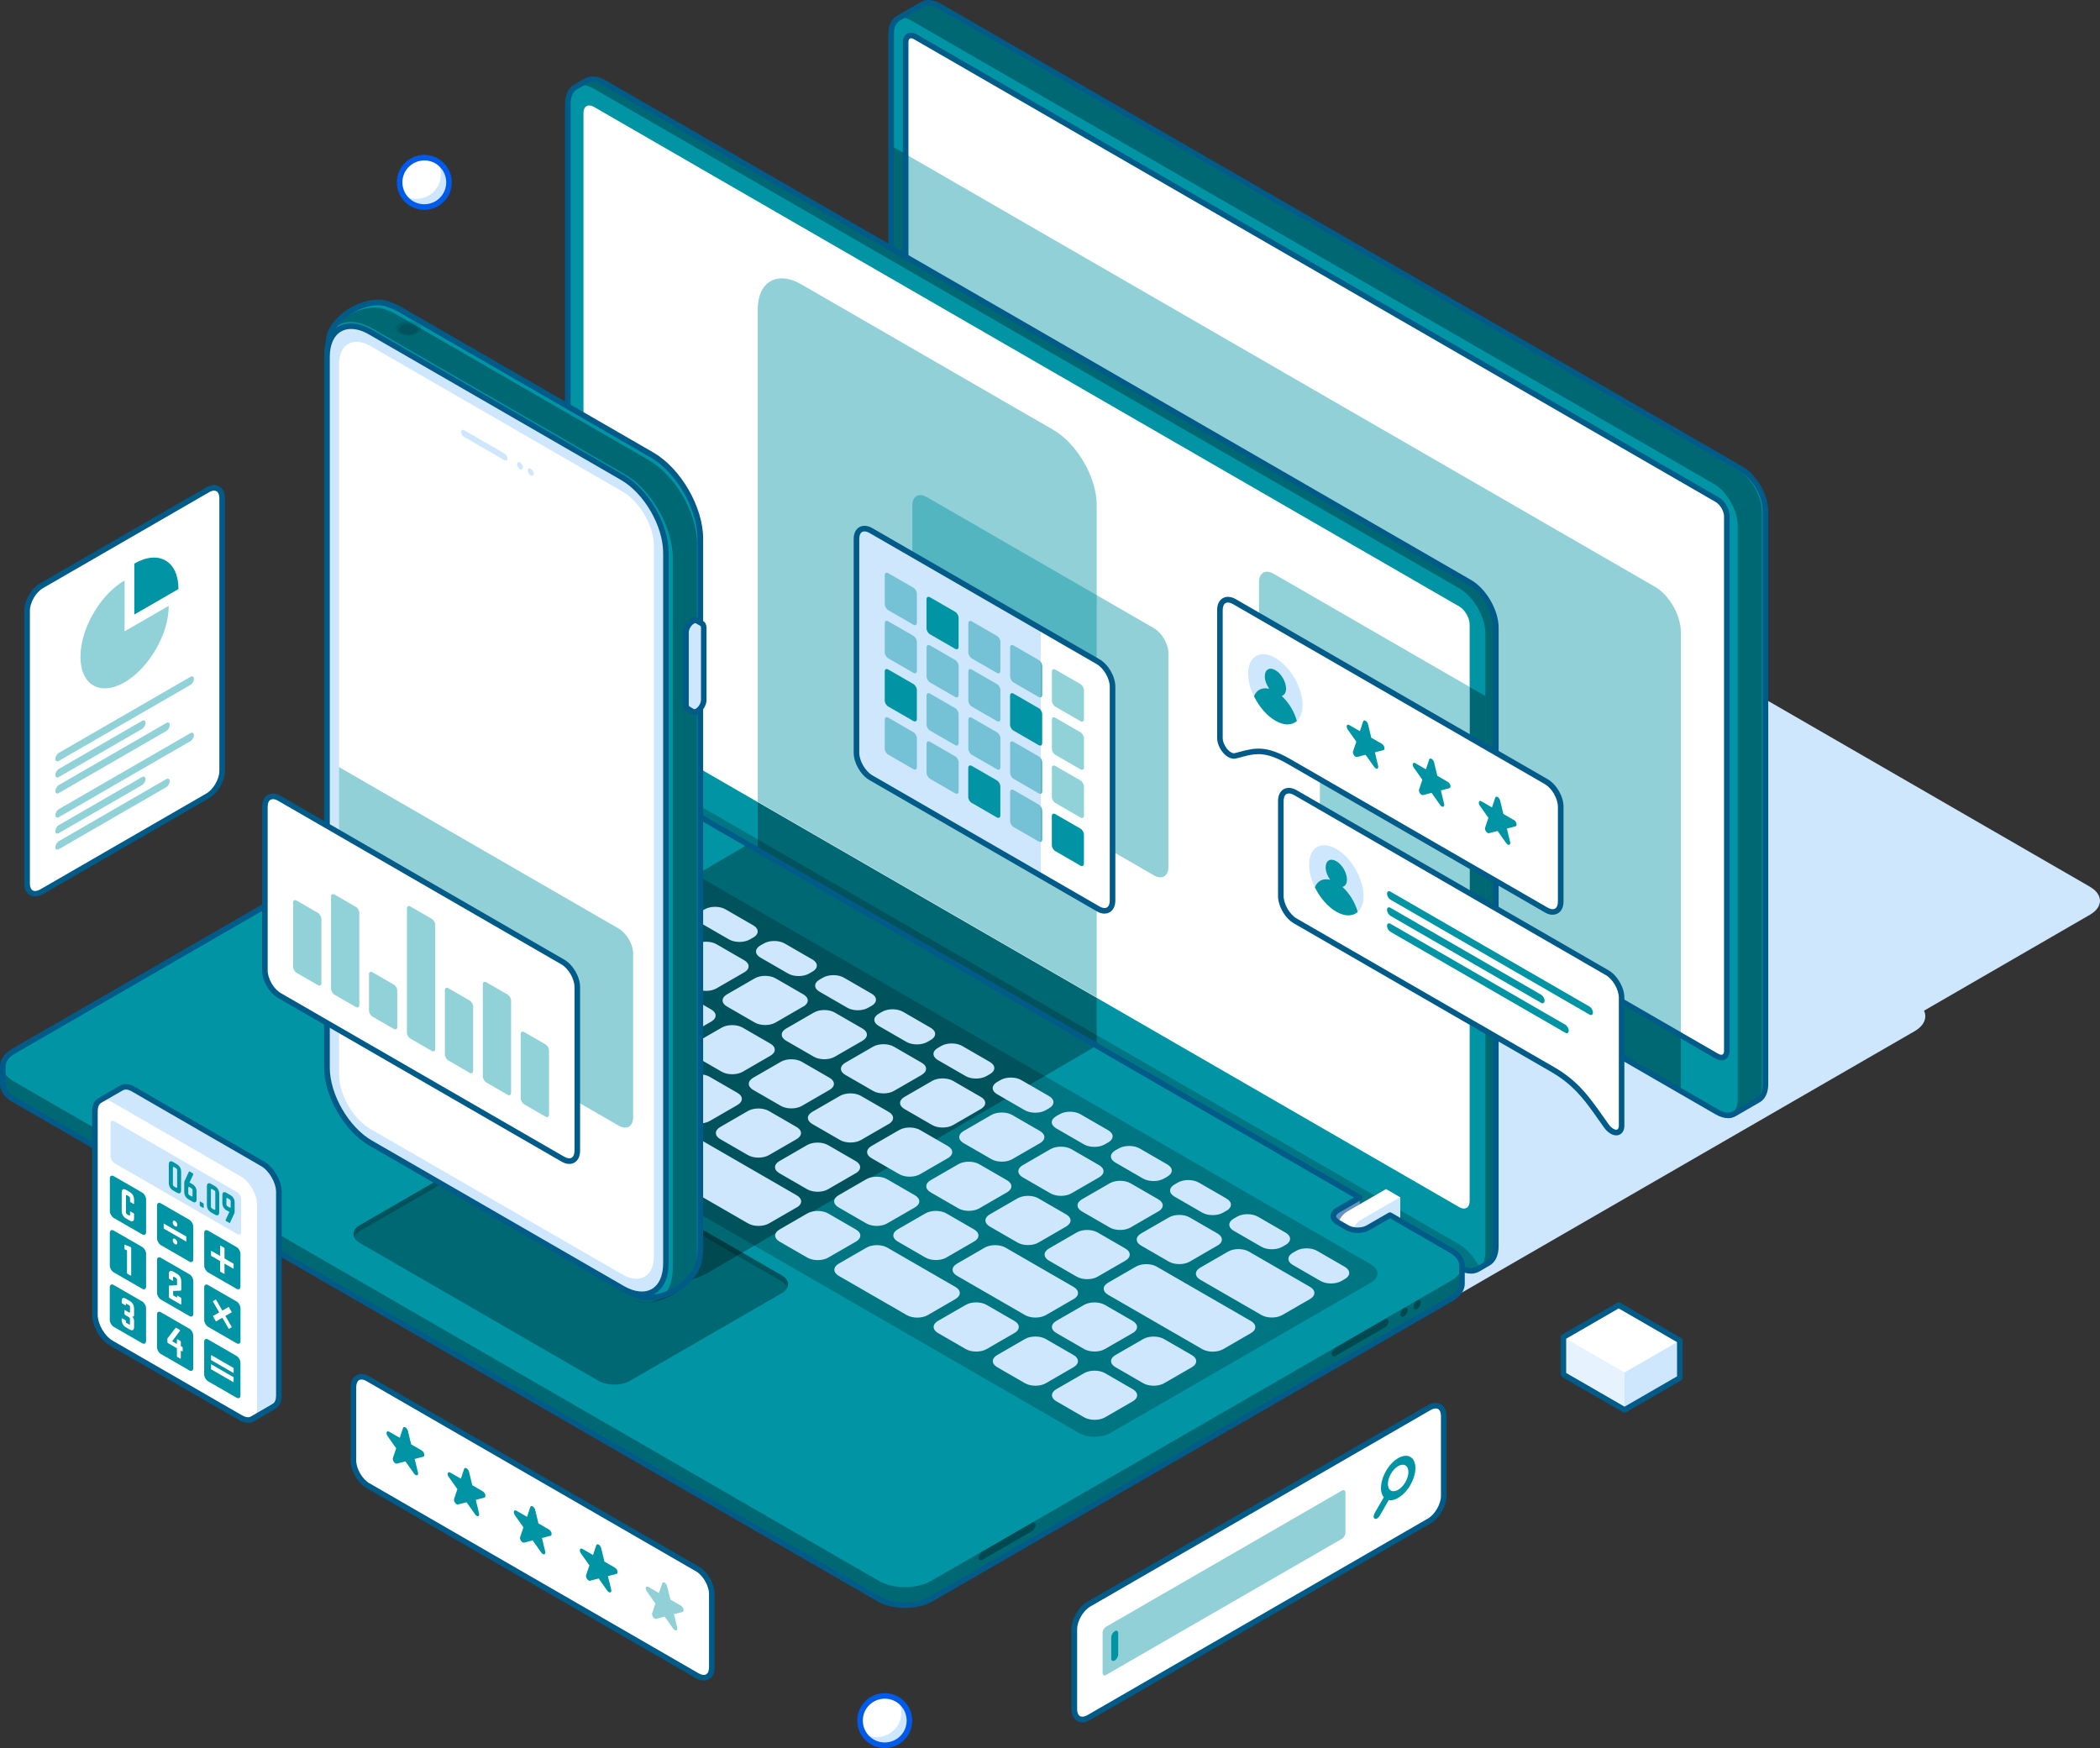 <?xml version="1.0" encoding="UTF-8"?>
<svg xmlns="http://www.w3.org/2000/svg" viewBox="0 0 482.1 401.32">
  <rect x="0" y="0" width="482.1" height="401.32" fill="#333333" stroke="none"/>
  <defs>
    <style>
      .cls-1, .cls-2, .cls-3, .cls-4 {
        mix-blend-mode: overlay;
      }

      .cls-1, .cls-5 {
        opacity: .5;
      }

      .cls-2 {
        opacity: .3;
      }

      .cls-3 {
        opacity: .2;
      }

      .cls-6 {
        fill: #005b88;
      }

      .cls-7 {
        fill: #005bea;
      }

      .cls-8, .cls-9 {
        fill: #0094a4;
      }

      .cls-10 {
        fill: #fff;
      }

      .cls-11 {
        fill: #80b6f1;
      }

      .cls-12 {
        fill: #b7dafe;
      }

      .cls-13 {
        fill: #cee7fd;
      }

      .cls-14 {
        fill: #7185a3;
      }

      .cls-15 {
        fill: #5091dd;
      }

      .cls-9, .cls-16, .cls-17 {
        isolation: isolate;
      }

      .cls-9, .cls-17 {
        opacity: .43;
      }

      .cls-4 {
        opacity: .1;
      }
    </style>
  </defs>
  <g class="cls-16">
    <g id="Layer_2" data-name="Layer 2">
      <g id="Layer_1-2" data-name="Layer 1">
        <g>
          <g>
            <path class="cls-13" d="m479.8,203.58l-184.07-106.28c-3.07-1.77-8.04-1.77-11.1,0l-37.3,21.56-6.46-3.73c-3.31-1.91-8.67-1.91-11.97,0l-119.42,68.95c-3.3,1.91-3.3,5.01,0,6.92l14.04,8.11,5.02-2.9c1.32-.76,3.47-.76,4.79,0l2.2,1.27c1.32.76,1.32,2,0,2.76l-5.02,2.9,156.58,90.41,5.02-2.9c1.32-.77,3.47-.76,4.79,0l2.2,1.27c1.32.77,1.33,2,0,2.77l-5.02,2.9,14.04,8.11c3.31,1.91,8.67,1.91,11.98,0l119.42-68.95c2.22-1.28,2.94-3.09,2.18-4.72l38.1-22.03c3.06-1.77,3.06-4.64,0-6.41Z"/>
            <path class="cls-11" d="m351.71,210.29h-.02c-.02-.8-.55-1.6-1.59-2.21l-46.68-26.95c-1.87-1.08-4.8-1.24-6.98-.38l-48.84,19.22c-1.35.53-2.22,1.38-2.37,2.32-.02.1,0,.19,0,.28h-.03s0,5.07,0,5.07h.03c-.03.86.52,1.7,1.58,2.32l62.24,35.93c1.16.67,2.77,1.01,4.4.92,1.63-.09,3.11-.59,4.03-1.37l33.28-28.2c.66-.56.95-1.2.93-1.83h.02s0-5.13,0-5.13Z"/>
            <path class="cls-2" d="m350.1,208.08l-46.68-26.95c-1.87-1.08-4.8-1.24-6.98-.38l-30.18,11.87,63.93,36.92,20.57-17.43c1.49-1.26,1.21-2.96-.66-4.03Z"/>
            <path class="cls-2" d="m351.69,210.28c.02.63-.28,1.28-.93,1.83l-33.28,28.2c-.92.78-2.4,1.28-4.03,1.37-1.63.09-3.24-.25-4.4-.92l-62.23-35.93c-1.04-.6-1.59-1.42-1.58-2.26h-.03s0,5.07,0,5.07h.03c-.03.86.52,1.7,1.58,2.32l62.24,35.93c1.16.67,2.77,1.01,4.4.92,1.63-.09,3.11-.59,4.03-1.37l33.28-28.2c.66-.56.95-1.2.93-1.83h.02s0-5.13,0-5.13h-.02Z"/>
            <path class="cls-4" d="m351.69,210.28c.02.63-.28,1.28-.93,1.83l-20.57,17.43v5.13l20.57-17.43c.66-.56.95-1.2.93-1.83h.02s0-5.13,0-5.13h-.02Z"/>
            <path class="cls-15" d="m312.93,247.47c-1.56,0-3.06-.36-4.2-1.02l-62.24-35.93c-1.17-.68-1.86-1.65-1.9-2.69-.02-.06-.03-.12-.03-.18v-5.08s0-.1.02-.15c0-.07,0-.15.01-.23.19-1.17,1.2-2.2,2.77-2.82l48.84-19.22c2.35-.92,5.52-.75,7.54.42l46.68,26.95c1.14.66,1.81,1.57,1.9,2.58.02.06.03.12.03.19v5.13c0,.06,0,.11-.02.17-.03.59-.27,1.4-1.16,2.15l-33.28,28.2c-1.02.87-2.63,1.43-4.41,1.52-.18.01-.37.02-.55.02Zm-67.08-39.99c.02.06.03.13.03.19-.02.63.42,1.25,1.26,1.74l62.24,35.93c1.05.6,2.57.91,4.04.83,1.48-.08,2.84-.54,3.65-1.22l33.29-28.2c.47-.4.72-.86.7-1.32,0-.06,0-.12.02-.18v-4.81s-.02-.1-.02-.15c-.01-.61-.46-1.2-1.27-1.66l-46.68-26.95c-1.71-.99-4.41-1.13-6.43-.34l-48.84,19.22c-1.12.44-1.86,1.12-1.98,1.83.01.07.02.11.02.16,0,.07,0,.14-.03.21v4.71Z"/>
            <path class="cls-8" d="m211.75,1.01l-5.53,3.2s-.01.01-.02.01h0c-1,.59-1.61,1.82-1.62,3.58v131.62c0,3.54,2.49,7.84,5.55,9.61l184.08,106.27c1.52.88,2.89.96,3.89.41h0s.03-.01.03-.01h0s5.53-3.2,5.53-3.2h0c1.01-.58,1.64-1.82,1.64-3.6V117.28c0-3.53-2.48-7.84-5.55-9.61L215.68,1.4c-1.51-.87-2.86-.96-3.86-.42h0s-.05.02-.05.02c0,0-.01,0-.02,0Z"/>
            <path class="cls-2" d="m379.88,134.68L204.58,33.47v105.95c0,3.54,2.49,7.84,5.55,9.61l175.74,101.46v-105.44c0-3.81-2.68-8.46-5.99-10.37Z"/>
            <path class="cls-2" d="m398.93,107.86L214.86,1.59c-1.51-.87-2.86-.96-3.86-.42h0s-.05.02-.05.02c0,0-.01,0-.02,0l-5.52,3.19c1-.57,2.38-.48,3.9.4l184.08,106.27c3.07,1.77,5.55,6.08,5.55,9.61v131.62c0,1.76-.61,2.99-1.61,3.58l5.52-3.19h0c1.01-.58,1.64-1.82,1.64-3.6V117.46c0-3.53-2.48-7.84-5.55-9.61Z"/>
            <path class="cls-6" d="m396.68,256.7c-.87,0-1.83-.28-2.8-.85l-184.08-106.27c-3.24-1.87-5.87-6.43-5.87-10.16V7.8c0-1.93.68-3.4,1.92-4.13.02,0,.03-.02.05-.03,0,0,0,0,.01,0l5.51-3.18s.05-.03.08-.04c0,0,0,0,0,0,.01,0,.02-.01.03-.01,1.24-.66,2.83-.5,4.46.44l184.07,106.27c3.24,1.87,5.87,6.42,5.88,10.16v131.63c0,1.95-.7,3.43-1.96,4.15l-5.53,3.2s-.04.02-.06.03c-.52.28-1.1.43-1.71.43ZM206.45,4.81c-.79.51-1.23,1.56-1.23,2.99v131.62c0,3.33,2.35,7.39,5.23,9.05l184.08,106.27c1.26.73,2.42.87,3.26.4.02,0,.03-.02.05-.02l5.51-3.18c.86-.49,1.32-1.57,1.32-3.04V117.28c0-3.33-2.35-7.39-5.23-9.05L215.36,1.95c-1.25-.72-2.4-.87-3.24-.41-.03.02-.06.03-.09.04l-5.5,3.18s-.06.04-.09.05Zm5.48-3.19s-.07.02-.1.02c.04,0,.07-.01.1-.02h0Zm.11-.04h0s0,0,0,0c0,0,0,0,0,0Z"/>
            <path class="cls-10" d="m394.2,242.5l-184.08-106.28c-1.22-.71-2.22-2.43-2.22-3.85V9.72c0-1.41,1-1.98,2.22-1.28l184.08,106.27c1.23.71,2.22,2.43,2.22,3.84v122.66c0,1.41-1,1.99-2.22,1.28Z"/>
            <path class="cls-9" d="m379.88,134.68L207.91,35.39v96.98c0,1.42,1,3.14,2.22,3.85l175.74,101.46v-92.64c0-3.81-2.68-8.46-5.99-10.37Z"/>
            <path class="cls-6" d="m395.2,243.44c-.42,0-.87-.13-1.31-.39h0l-184.08-106.28c-1.42-.82-2.54-2.76-2.54-4.4V9.72c0-.91.35-1.63.97-1.99.62-.36,1.42-.3,2.21.15l184.08,106.27c1.42.82,2.54,2.75,2.54,4.39v122.66c0,.91-.35,1.63-.97,1.99-.27.16-.58.23-.9.23Zm-.67-1.5c.38.22.72.27.93.15.21-.12.33-.44.33-.88v-122.66c0-1.19-.88-2.69-1.9-3.29L209.81,9c-.38-.22-.72-.27-.93-.15-.21.12-.33.44-.33.88v122.66c0,1.19.87,2.7,1.9,3.29l184.07,106.28h0Z"/>
          </g>
          <g>
            <path class="cls-8" d="m134.5,18.59l-2.37,1.37s-.01.01-.02.01h0c-1.08.63-1.74,1.97-1.74,3.87v142.05c0,3.81,2.68,8.46,5.99,10.37l198.65,114.69c1.64.94,3.12,1.04,4.2.44h0s.03-.01.03-.01c0,0,0,0,0,0l2.38-1.37h0c1.09-.62,1.77-1.96,1.77-3.88v-142.05c0-3.81-2.68-8.46-5.99-10.37L138.75,19.01c-1.63-.94-3.09-1.04-4.17-.45h0s-.05.02-.05.02c0,0-.02,0-.02.01Z"/>
            <path class="cls-2" d="m241.77,98.66l-57.83-33.39c-5.51-3.18-9.99-.6-9.99,5.76v126.84s77.82,44.93,77.82,44.93v-126.84c0-6.36-4.48-14.11-9.99-17.29Z"/>
            <path class="cls-2" d="m337.4,133.7L138.75,19.01c-1.63-.94-3.09-1.04-4.17-.45h0s-.05.02-.05.02c0,0-.02,0-.02.01l-2.36,1.36c1.08-.61,2.57-.52,4.21.43l198.65,114.69c3.31,1.91,5.99,6.56,5.99,10.37v142.05c0,1.9-.67,3.24-1.75,3.87l2.37-1.37h0c1.09-.62,1.77-1.96,1.77-3.88v-142.05c0-3.81-2.68-8.46-5.99-10.37Z"/>
            <path class="cls-2" d="m292.35,131.72l48.64,28.08v29.46l-36.14-20.86c-5.13-2.96-7.62-2.4-9.85-1.93l-2.46.64c-.39.1-.84,0-1.3-.27-.35-.2-.69-.49-1.01-.86-.74-.87-1.21-2.02-1.21-2.98v-29.36c0-2.12,1.49-2.98,3.33-1.92Zm13.99,43.85c-1.84-1.06-3.33-.2-3.33,1.92v21.77c0,2.12,1.49,4.71,3.33,5.77l34.65,20.01v-29.45l-34.65-20.01Z"/>
            <path class="cls-3" d="m335,285.68l-198.65-114.69c-1.9-1.1-3.59-1.05-4.69-.09,1.1,2.24,2.78,4.26,4.69,5.36l198.65,114.69c1.9,1.1,3.6,1.05,4.69.09-1.1-2.24-2.78-4.26-4.69-5.36Z"/>
            <path class="cls-6" d="m337.67,292.4c-.93,0-1.95-.3-2.99-.9l-198.65-114.69c-3.48-2.01-6.31-6.91-6.31-10.93V23.84c0-2.07.72-3.63,2.05-4.41.02-.01.04-.02.06-.03l2.35-1.36s.01,0,.02-.01c.03-.02.07-.03.1-.05,1.33-.7,3.02-.53,4.77.48l198.65,114.69c3.48,2.01,6.31,6.91,6.32,10.92v142.05c0,2.08-.74,3.65-2.07,4.42,0,0-.02.01-.02.01l-2.33,1.35s-.04.03-.07.04h0s-.05.02-.07.03c-.54.29-1.15.43-1.79.43ZM132.42,20.53s0,0,0,0c-.92.54-1.42,1.71-1.42,3.31v142.05c0,3.61,2.54,8.01,5.67,9.82l198.65,114.69c1.38.79,2.64.95,3.57.43.02-.01.04-.02.06-.03l2.32-1.34s.02-.01.03-.02c.93-.53,1.44-1.71,1.44-3.32v-142.05c0-3.6-2.55-8.01-5.67-9.81L138.43,19.56c-1.36-.79-2.62-.95-3.55-.44-.03.01-.05.03-.08.04l-2.36,1.36s-.01,0-.02.01Zm2.33-1.36s-.07.03-.09.03c.04,0,.08-.02.12-.04,0,0-.02,0-.03,0Zm.2-.13s0,0,0,0c0,0,0,0,0,0Zm-.45-.45h0,0Z"/>
            <path class="cls-10" d="m335,277.13l-198.65-114.7c-1.32-.76-2.4-2.62-2.4-4.15V25.92c0-1.52,1.08-2.14,2.4-1.38l198.65,114.69c1.32.77,2.39,2.63,2.39,4.15v132.37c0,1.52-1.07,2.14-2.4,1.38Z"/>
            <g class="cls-17">
              <path class="cls-8" d="m337.4,193.49v29.45l-31.06-17.93c-1.84-1.06-3.33-3.64-3.33-5.77v-21.77c0-2.12,1.49-2.99,3.33-1.92l31.05,17.93Zm-48.37-59.86v29.36c0,.96.47,2.12,1.21,2.98.32.37.66.66,1.01.86.46.27.91.37,1.3.27l2.46-.64c2.23-.48,4.72-1.03,9.85,1.93l32.54,18.78v-29.46l-45.04-26c-1.84-1.06-3.33-.2-3.33,1.92Z"/>
            </g>
            <path class="cls-9" d="m268.23,199.04c0,2.12-1.49,2.98-3.33,1.92l-52.13-30.1c-1.84-1.06-3.33-3.64-3.33-5.76v-49.06c0-2.12,1.49-2.98,3.33-1.92l52.13,30.09c1.84,1.06,3.33,3.64,3.33,5.76v49.06Z"/>
            <path class="cls-9" d="m241.77,98.66l-57.83-33.39c-5.51-3.18-9.99-.6-9.99,5.76v113.02l77.82,44.93v-113.02c0-6.36-4.48-14.11-9.99-17.29Z"/>
            <path class="cls-11" d="m143.54,186.16l1.2.69,3.82-2.21v-4.15l-5.02,2.9c-1.32.76-1.32,2,0,2.77Z"/>
            <path class="cls-3" d="m143.54,186.16l1.2.69,3.82-2.21v-4.15l-5.02,2.9c-1.32.76-1.32,2,0,2.77Z"/>
            <g>
              <path class="cls-14" d="m147.25,191.09h0c.42.23.99.2,1.62-.17l8.98-5.19v-5.31l-3.22-1.86-8.99,5.19c-1.27.73-2.3,2.51-2.3,3.98,0,.7.24,1.19.62,1.44h0s3.3,1.91,3.3,1.91Z"/>
              <path class="cls-12" d="m147.25,191.09h0c.42.23.99.2,1.62-.17l8.98-5.19v-5.31l-3.22-1.86-8.99,5.19c-1.27.73-2.3,2.51-2.3,3.98,0,.7.24,1.19.62,1.44h0s3.3,1.91,3.3,1.91Z"/>
              <path class="cls-1" d="m157.84,180.43l-8.99,5.19c-1.27.74-2.3,2.51-2.3,3.98,0,1.46,1.03,2.06,2.3,1.33l8.98-5.19v-5.31Z"/>
            </g>
            <path class="cls-11" d="m307.12,280.59l1.19.69,3.82-2.21v-4.15l-5.03,2.9c-1.32.76-1.31,2,.01,2.76Z"/>
            <path class="cls-3" d="m307.12,280.59l1.19.69,3.82-2.21v-4.15l-5.03,2.9c-1.32.76-1.31,2,.01,2.76Z"/>
            <g>
              <path class="cls-14" d="m310.82,285.51h0c.41.23.98.2,1.62-.16l8.98-5.19v-5.3s-3.22-1.87-3.22-1.87l-8.99,5.19c-1.26.73-2.29,2.51-2.3,3.98,0,.7.24,1.19.62,1.44h0s3.3,1.91,3.3,1.91Z"/>
              <path class="cls-10" d="m310.82,285.51h0c.41.23.98.2,1.62-.16l8.98-5.19v-5.3s-3.22-1.87-3.22-1.87l-8.99,5.19c-1.26.73-2.29,2.51-2.3,3.98,0,.7.24,1.19.62,1.44h0s3.3,1.91,3.3,1.91Z"/>
              <path class="cls-13" d="m321.42,274.85l-8.99,5.19c-1.26.73-2.29,2.51-2.29,3.98s1.03,2.06,2.3,1.33l8.98-5.19v-5.3Z"/>
            </g>
            <path class="cls-8" d="m335.61,290.12s0-.04,0-.06c-.02-.14-.06-.28-.11-.42,0-.02,0-.03-.01-.05-.05-.14-.11-.28-.18-.41,0-.01-.01-.03-.02-.04-.07-.13-.14-.25-.23-.37-.02-.02-.03-.05-.05-.08-.09-.12-.19-.24-.29-.36-.02-.02-.03-.05-.06-.07-.39-.43-.89-.83-1.51-1.18l-14.04-8.11-5.02,2.9c-1.33.76-3.47.76-4.79,0l-.99-.57h0s-1.19-.69-1.19-.69c-1.32-.76-1.33-2-.01-2.76l1.43-.83h0l3.6-2.07-156.59-90.4-5.02,2.9c-1.32.76-3.47.76-4.79,0l-1-.58-1.2-.69c-1.32-.77-1.32-2,0-2.77l1.43-.82h0l3.6-2.08-14.05-8.11c-3.31-1.91-8.67-1.91-11.97,0L3.12,241.33c-.2.12-.4.24-.57.37-1.26.89-1.89,1.97-1.9,3.06h0v.02s0,.01,0,.02v4.07h.01c-.03,1.28.78,2.56,2.47,3.53l198.65,114.69c3.31,1.91,8.67,1.91,11.98,0l119.42-68.95c1.64-.94,2.46-2.18,2.47-3.42h0v-.03h0v-4.15h0c0-.14-.02-.28-.04-.41Z"/>
            <path class="cls-2" d="m82.54,258.78l57.83,33.39c6.13,3.54,16.07,3.54,22.2,0l89.19-52.1-80.04-46.21-89.19,52.1c-6.13,3.54-6.12,9.27,0,12.81Z"/>
            <path class="cls-2" d="m335.62,290.21c.16,1.36-.65,2.74-2.45,3.78l-119.42,68.95c-3.3,1.91-8.67,1.91-11.98,0L3.12,248.24c-1.65-.96-2.48-2.21-2.48-3.46h0v4.07h.01c-.03,1.28.78,2.56,2.47,3.53l198.65,114.69c3.31,1.91,8.67,1.91,11.98,0l119.42-68.95c1.64-.94,2.46-2.18,2.47-3.42h0v-.03h0v-4.15h0c0-.12-.01-.22-.03-.33Z"/>
            <path class="cls-6" d="m207.77,369.15c-2.29,0-4.57-.5-6.32-1.51L2.8,252.95c-1.79-1.03-2.77-2.43-2.79-3.96,0-.04-.01-.08-.01-.13v-4.07s0-.03,0-.05c0,0,0,0,0-.01.02-1.32.79-2.58,2.17-3.55.19-.14.4-.27.62-.4l119.42-68.95c3.47-2.01,9.13-2.01,12.61,0l14.05,8.11c.2.11.32.33.32.56s-.12.44-.32.56l-5.02,2.9c-.43.25-.67.55-.67.83s.24.58.67.83l2.2,1.26c1.13.65,3.02.65,4.15,0l5.02-2.9c.2-.11.44-.11.64,0l156.59,90.4c.2.11.32.33.32.56s-.12.44-.32.56l-5.03,2.9c-.42.24-.67.54-.67.82,0,.28.25.58.67.83l1.14.66s.04.02.06.03l.99.57c1.12.65,3.02.65,4.15,0l5.02-2.9c.2-.11.44-.11.64,0l14.04,8.11c.66.38,1.22.82,1.67,1.31.03.03.06.07.09.11.1.11.21.25.31.39,0,.01.04.07.05.08.1.15.19.29.27.44,0,.02.03.05.03.07.07.15.14.31.2.48,0,.02.02.06.02.09.05.17.09.33.12.48h0s0,.06.01.09c.02.16.04.31.04.47v4.16s0,.08,0,.11c-.04,1.51-1.03,2.89-2.79,3.9l-119.42,68.95c-1.74,1-4.02,1.5-6.3,1.5ZM1.28,248.73s.02.1.01.15c-.03,1.09.73,2.14,2.15,2.96l198.65,114.69c3.13,1.8,8.21,1.81,11.34,0l119.42-68.95c1.38-.79,2.14-1.81,2.15-2.87,0-.03,0-.07,0-.1v-4.08c0-.11-.01-.21-.03-.32h0s0-.04,0-.07c-.02-.1-.04-.2-.08-.3,0-.02-.01-.05-.02-.07-.04-.12-.09-.21-.13-.31,0-.01-.02-.05-.03-.06-.04-.08-.11-.18-.18-.29,0,0-.04-.06-.04-.07-.07-.1-.15-.2-.24-.3-.01-.02-.04-.06-.06-.07-.35-.38-.81-.74-1.36-1.06l-13.72-7.92-4.7,2.71c-1.53.88-3.92.88-5.44,0l-.93-.54s-.05-.02-.07-.03l-1.19-.7c-.83-.48-1.31-1.19-1.32-1.94,0-.75.48-1.45,1.31-1.93l4.07-2.34-155.31-89.66-4.7,2.71c-1.52.88-3.91.88-5.43,0l-2.19-1.26c-.85-.49-1.31-1.18-1.31-1.94s.47-1.45,1.31-1.94l4.06-2.35-13.08-7.55c-3.13-1.8-8.21-1.81-11.33,0L3.44,241.88c-.19.11-.36.22-.52.33-1.04.74-1.62,1.64-1.63,2.54,0,.02,0,.04,0,.06,0,.01,0,.02,0,.03v3.89Zm334.37,45.99h0,0Z"/>
            <path class="cls-3" d="m254.91,328.99c-1.99,1.14-5.2,1.14-7.19,0L61.91,221.71c-1.98-1.14-1.99-3.01,0-4.15l59.84-34.55c1.98-1.14,5.2-1.14,7.19,0l185.81,107.28c1.98,1.15,1.99,3,0,4.15l-59.85,34.55Z"/>
            <path class="cls-13" d="m81.48,226c-1.32.76-3.47.76-4.79,0l-8.79-5.07c-1.32-.76-1.32-2,0-2.76l6.38-3.69c1.32-.76,3.47-.76,4.79,0l8.79,5.07c1.32.76,1.32,2,0,2.77l-6.38,3.69Zm33.53-3.68c1.32-.76,1.32-2,0-2.77l-22.37-12.91c-1.33-.77-3.47-.76-4.79,0l-6.38,3.68c-1.32.76-1.32,2,0,2.77l22.37,12.92c1.32.76,3.47.77,4.79,0l6.38-3.69Zm-13.56,7.83c1.32-.77,1.32-2,0-2.77l-6.39-3.69c-1.32-.76-3.47-.77-4.79,0l-6.38,3.68c-1.32.76-1.32,2,0,2.76l6.39,3.69c1.32.76,3.47.77,4.79,0l6.38-3.69Zm13.58,7.84c1.32-.76,1.32-2,0-2.76l-6.39-3.69c-1.32-.76-3.47-.77-4.79,0l-6.38,3.68c-1.32.76-1.32,2,0,2.77l6.39,3.69c1.32.76,3.47.77,4.79,0l6.38-3.69Zm13.58,7.84c1.32-.76,1.32-2,0-2.76l-6.39-3.69c-1.32-.76-3.47-.76-4.79,0l-6.38,3.68c-1.32.76-1.32,2,0,2.77l6.39,3.69c1.32.76,3.47.77,4.79,0l6.38-3.69Zm90.74,52.39c1.32-.76,1.32-2,0-2.76l-15.64-9.03c-1.32-.77-3.47-.77-4.79,0l-6.39,3.69c-1.32.76-1.32,2,0,2.77l15.65,9.03c1.32.76,3.47.76,4.79,0l6.38-3.69Zm27.14.01c1.32-.76,1.32-2,0-2.77l-15.64-9.03c-1.33-.76-3.47-.76-4.79,0l-6.38,3.69c-1.32.76-1.32,2,0,2.76l15.64,9.03c1.32.76,3.47.76,4.79,0l6.38-3.69Zm-49.98-13.19c1.32-.77,1.32-2,0-2.77l-6.39-3.69c-1.33-.77-3.47-.76-4.79,0l-6.38,3.69c-1.32.76-1.32,2,0,2.76l6.39,3.69c1.32.76,3.47.76,4.79,0l6.38-3.68Zm-13.58-7.85c1.32-.76,1.32-2,0-2.76l-47.14-27.22c-1.32-.77-3.47-.77-4.79,0l-6.38,3.69c-1.32.76-1.32,2,0,2.76l47.13,27.21c1.32.76,3.47.76,4.79,0l6.38-3.69Zm-37.14-77.65c1.32-.76,1.32-2,0-2.76l-18.04-10.42c-1.32-.76-3.47-.77-4.79,0l-.8.46c-1.32.76-1.32,2,0,2.77l18.04,10.42c1.32.76,3.47.77,4.79,0l.8-.46Zm13.58,7.84c1.32-.76,1.32-2,0-2.77l-6.39-3.69c-1.32-.76-3.47-.76-4.79,0l-.8.46c-1.32.77-1.32,2.01,0,2.77l6.39,3.69c1.32.76,3.47.77,4.79,0l.8-.46Zm13.58,7.84c1.32-.76,1.32-2,0-2.77l-6.39-3.69c-1.32-.77-3.47-.77-4.79,0l-.8.46c-1.32.76-1.32,2,0,2.76l6.39,3.69c1.32.76,3.47.77,4.79,0l.8-.46Zm13.58,7.84c1.32-.76,1.32-2,0-2.77l-6.39-3.69c-1.33-.77-3.47-.76-4.79,0l-.8.46c-1.32.76-1.32,2,0,2.76l6.39,3.69c1.32.76,3.47.76,4.79,0l.8-.46Zm13.58,7.84c1.32-.77,1.32-2.01,0-2.77l-6.39-3.69c-1.32-.76-3.46-.76-4.79,0l-.8.46c-1.32.76-1.32,2,0,2.76l6.39,3.69c1.32.77,3.47.77,4.79,0l.8-.46Zm13.58,7.84c1.32-.76,1.32-2,0-2.77l-6.39-3.69c-1.32-.77-3.47-.76-4.79,0l-.8.46c-1.32.77-1.32,2,0,2.77l6.39,3.69c1.32.76,3.47.76,4.79,0l.79-.46Zm13.58,7.84c1.32-.77,1.32-2,0-2.77l-6.39-3.69c-1.32-.76-3.47-.76-4.79,0l-.8.46c-1.32.76-1.32,2,0,2.77l6.39,3.69c1.32.76,3.46.76,4.79,0l.8-.46Zm13.58,7.84c1.32-.77,1.32-2,0-2.77l-6.39-3.69c-1.32-.77-3.47-.77-4.79,0l-.79.46c-1.32.77-1.32,2,0,2.77l6.39,3.69c1.32.76,3.47.76,4.79,0l.8-.46Zm13.58,7.84c1.33-.77,1.32-2,0-2.77l-6.39-3.69c-1.32-.77-3.47-.77-4.79,0l-.8.46c-1.32.76-1.32,2,0,2.77l6.39,3.69c1.32.76,3.47.77,4.79,0l.8-.46Zm13.58,7.84c1.32-.76,1.32-2,0-2.76l-6.39-3.69c-1.32-.76-3.47-.76-4.79,0l-.8.46c-1.33.76-1.32,2,0,2.77l6.39,3.69c1.32.76,3.47.76,4.79,0l.8-.46Zm13.58,7.84c1.32-.77,1.32-2,0-2.77l-6.39-3.69c-1.33-.76-3.47-.76-4.79,0l-.8.46c-1.32.76-1.32,2,0,2.76l6.39,3.69c1.32.76,3.47.76,4.79,0l.8-.46Zm13.58,7.84c1.32-.76,1.32-2,0-2.77l-6.39-3.69c-1.32-.76-3.47-.77-4.79,0l-.79.46c-1.32.76-1.32,2,0,2.76l6.39,3.69c1.32.76,3.47.76,4.79,0l.79-.46Zm13.58,7.84c1.32-.76,1.32-2,0-2.77l-6.39-3.69c-1.32-.76-3.47-.77-4.79,0l-.8.46c-1.32.77-1.32,2,0,2.77l6.39,3.69c1.32.76,3.47.76,4.79,0l.8-.46Zm-180.18-63.48c1.32-.76,1.32-2,0-2.76l-6.39-3.69c-1.32-.76-3.47-.77-4.79,0l-6.38,3.69c-1.32.76-1.32,2,0,2.77l6.39,3.69c1.32.77,3.47.76,4.79,0l6.38-3.69Zm13.58,7.84c1.32-.76,1.32-2,0-2.77l-6.39-3.69c-1.33-.76-3.47-.77-4.79,0l-6.38,3.68c-1.32.76-1.32,2,0,2.77l6.39,3.69c1.32.76,3.47.76,4.79,0l6.38-3.68Zm13.58,7.84c1.32-.77,1.32-2.01,0-2.77l-6.39-3.69c-1.32-.76-3.47-.76-4.79,0l-6.38,3.69c-1.32.76-1.32,2,0,2.77l6.39,3.69c1.32.76,3.47.77,4.79,0l6.39-3.68Zm13.58,7.84c1.32-.76,1.32-2,0-2.76l-6.39-3.69c-1.32-.77-3.47-.77-4.79,0l-6.38,3.68c-1.32.77-1.32,2,0,2.77l6.39,3.69c1.32.76,3.47.76,4.79,0l6.38-3.68Zm13.58,7.84c1.32-.76,1.32-2,0-2.76l-6.39-3.69c-1.32-.76-3.47-.76-4.79,0l-6.38,3.69c-1.32.76-1.32,2,0,2.76l6.39,3.69c1.32.76,3.47.76,4.79,0l6.38-3.68Zm13.58,7.84c1.32-.76,1.32-2,0-2.77l-6.39-3.69c-1.32-.76-3.47-.76-4.79,0l-6.38,3.69c-1.32.76-1.32,2,0,2.76l6.39,3.69c1.33.76,3.47.77,4.79,0l6.38-3.69Zm13.58,7.84c1.32-.77,1.32-2,0-2.77l-6.39-3.69c-1.33-.77-3.47-.77-4.79,0l-6.38,3.69c-1.32.76-1.32,2,0,2.76l6.39,3.69c1.32.77,3.47.77,4.79,0l6.38-3.68Zm13.58,7.84c1.32-.76,1.32-2,0-2.77l-6.39-3.69c-1.32-.76-3.47-.76-4.79,0l-6.38,3.68c-1.32.77-1.32,2,0,2.77l6.39,3.69c1.32.76,3.47.77,4.79,0l6.38-3.69Zm-60.34-50.5c1.32-.76,1.32-2,0-2.76l-6.39-3.69c-1.32-.76-3.47-.76-4.79,0l-6.38,3.68c-1.32.77-1.32,2,0,2.77l6.39,3.69c1.32.76,3.47.76,4.79,0l6.38-3.69Zm13.58,7.84c1.32-.76,1.32-2,0-2.76l-6.39-3.69c-1.32-.76-3.47-.76-4.79,0l-6.38,3.68c-1.32.77-1.32,2,0,2.77l6.39,3.69c1.32.76,3.47.76,4.79,0l6.38-3.69Zm13.58,7.84c1.32-.76,1.32-2,0-2.76l-6.39-3.69c-1.32-.76-3.47-.76-4.79,0l-6.38,3.68c-1.32.77-1.32,2,0,2.77l6.39,3.69c1.32.76,3.47.76,4.79,0l6.38-3.69Zm13.58,7.84c1.32-.76,1.32-2,0-2.77l-6.4-3.69c-1.32-.76-3.47-.76-4.79,0l-6.38,3.68c-1.32.77-1.32,2,0,2.77l6.39,3.69c1.32.76,3.47.76,4.79,0l6.39-3.69Zm13.58,7.84c1.32-.76,1.32-2,0-2.77l-6.39-3.69c-1.32-.76-3.47-.77-4.79,0l-6.38,3.68c-1.32.77-1.32,2,0,2.77l6.39,3.69c1.32.76,3.47.77,4.79,0l6.38-3.69Zm13.58,7.84c1.32-.76,1.32-2,0-2.76l-6.39-3.69c-1.32-.76-3.46-.77-4.79,0l-6.38,3.68c-1.32.77-1.32,2,0,2.77l6.39,3.69c1.32.76,3.47.76,4.78,0l6.39-3.69Zm13.58,7.84c1.32-.76,1.32-2,0-2.76l-6.39-3.69c-1.32-.77-3.47-.76-4.79,0l-6.38,3.69c-1.32.76-1.32,2,0,2.77l6.39,3.69c1.32.76,3.47.76,4.79,0l6.38-3.69Zm13.59,7.84c1.32-.76,1.32-2,0-2.77l-6.39-3.69c-1.32-.76-3.47-.77-4.79,0l-6.38,3.69c-1.32.76-1.32,2,0,2.77l6.39,3.69c1.32.76,3.47.77,4.79,0l6.39-3.69Zm28.83,16.64c1.32-.76,1.32-2,0-2.76l-21.64-12.49c-1.32-.76-3.47-.77-4.79,0l-6.39,3.69c-1.32.76-1.32,2,0,2.76l21.64,12.49c1.32.76,3.47.76,4.79,0l6.38-3.69Zm-13.57,7.83c1.32-.76,1.32-2,0-2.77l-6.39-3.69c-1.32-.76-3.47-.76-4.79,0l-6.38,3.68c-1.32.77-1.33,2,0,2.77l6.39,3.69c1.32.76,3.47.77,4.8,0l6.38-3.68Zm-13.56,7.83c1.32-.76,1.32-2,0-2.77l-6.39-3.69c-1.32-.76-3.47-.77-4.79,0l-6.39,3.68c-1.32.76-1.32,2,0,2.77l6.4,3.69c1.32.76,3.46.77,4.79,0l6.39-3.69Zm-13.59-7.84c1.32-.76,1.32-2,0-2.77l-6.39-3.69c-1.32-.76-3.47-.76-4.79,0l-6.38,3.69c-1.32.76-1.32,2,0,2.77l6.39,3.69c1.32.76,3.47.77,4.79,0l6.38-3.69Zm13.57-7.83c1.32-.76,1.32-2,0-2.77l-6.39-3.69c-1.33-.76-3.47-.76-4.79,0l-6.38,3.68c-1.32.76-1.32,2,0,2.76l6.39,3.69c1.32.76,3.47.77,4.79,0l6.39-3.68Zm-27.15-.01c1.32-.76,1.32-2,0-2.76l-6.4-3.69c-1.32-.77-3.47-.77-4.79,0l-6.38,3.68c-1.32.76-1.32,2,0,2.77l6.39,3.69c1.32.76,3.47.76,4.79,0l6.38-3.69Zm-110.35-95.03c1.32-.76,1.32-2,0-2.77l-16.38-9.45c-1.32-.77-3.47-.77-4.79,0l-6.38,3.68c-1.32.76-1.32,2,0,2.77l16.38,9.46c1.32.76,3.47.76,4.79,0l6.38-3.69Zm13.58,7.84c1.32-.76,1.32-2,0-2.77l-6.39-3.69c-1.32-.77-3.47-.76-4.79,0l-6.38,3.69c-1.32.76-1.32,2,0,2.77l6.39,3.69c1.32.76,3.47.76,4.79,0l6.38-3.69Zm13.58,7.84c1.32-.76,1.32-2,0-2.77l-6.39-3.69c-1.32-.76-3.47-.77-4.79,0l-6.38,3.68c-1.32.76-1.32,2,0,2.77l6.39,3.69c1.32.77,3.47.77,4.79,0l6.38-3.69Zm48.32,12.24c1.32-.77,1.32-2.01,0-2.77l-6.39-3.69c-1.32-.77-3.46-.77-4.79,0l-6.39,3.69c-1.32.77-1.32,2,0,2.77l6.39,3.69c1.32.76,3.47.77,4.79,0l6.38-3.68Zm13.58,7.84c1.33-.77,1.32-2.01,0-2.77l-6.39-3.69c-1.32-.76-3.47-.76-4.79,0l-6.38,3.69c-1.32.76-1.32,2,0,2.77l6.39,3.69c1.32.76,3.47.77,4.79,0l6.38-3.68Zm13.58,7.84c1.32-.76,1.32-2,0-2.76l-6.39-3.69c-1.32-.76-3.47-.76-4.79,0l-6.38,3.69c-1.32.76-1.32,2,0,2.76l6.39,3.69c1.32.76,3.47.76,4.79,0l6.38-3.69Zm13.58,7.84c1.32-.76,1.32-2,0-2.77l-6.39-3.69c-1.32-.76-3.47-.76-4.79,0l-6.38,3.69c-1.32.76-1.32,2,0,2.76l6.39,3.69c1.32.76,3.47.77,4.79,0l6.38-3.68Zm13.58,7.84c1.32-.76,1.32-2,0-2.77l-6.39-3.69c-1.33-.76-3.47-.76-4.79,0l-6.39,3.69c-1.32.76-1.32,2,0,2.77l6.39,3.69c1.33.76,3.47.77,4.79,0l6.38-3.68Zm13.59,7.84c1.32-.76,1.32-2,0-2.77l-6.39-3.69c-1.32-.76-3.47-.77-4.79,0l-6.39,3.69c-1.32.76-1.32,2,0,2.76l6.39,3.69c1.32.76,3.47.77,4.79,0l6.38-3.69Zm13.58,7.84c1.32-.76,1.32-2,0-2.77l-6.39-3.69c-1.33-.77-3.47-.77-4.79,0l-6.39,3.69c-1.32.77-1.32,2,0,2.76l6.39,3.69c1.32.76,3.47.77,4.79,0l6.38-3.69Zm21.24,12.26c1.32-.76,1.32-2.01,0-2.77l-14.04-8.11c-1.33-.77-3.47-.77-4.79,0l-6.39,3.69c-1.32.76-1.32,2,0,2.76l14.05,8.11c1.32.76,3.47.77,4.79,0l6.39-3.68Zm-129.89-74.99c1.32-.76,1.32-2,0-2.77l-6.39-3.69c-1.32-.76-3.47-.76-4.79,0l-6.38,3.69c-1.32.76-1.32,2,0,2.76l6.39,3.69c1.32.77,3.47.77,4.79,0l6.39-3.69Zm13.58,7.84c1.32-.76,1.32-2,0-2.77l-6.39-3.69c-1.32-.76-3.47-.76-4.79,0l-6.39,3.69c-1.32.76-1.32,2,0,2.76l6.39,3.69c1.32.76,3.47.77,4.79,0l6.38-3.69Zm-54.32-31.36c1.32-.77,1.32-2,0-2.77l-10.39-6c-1.33-.76-3.47-.76-4.79,0l-6.38,3.69c-1.32.76-1.32,2,0,2.77l10.39,6c1.32.76,3.47.76,4.79,0l6.39-3.68Zm13.58,7.84c1.32-.77,1.32-2,0-2.77l-6.39-3.69c-1.32-.76-3.47-.77-4.79,0l-6.38,3.68c-1.32.76-1.32,2,0,2.77l6.39,3.69c1.32.76,3.47.77,4.79,0l6.38-3.68Zm13.58,7.84c1.32-.76,1.32-2,0-2.77l-6.4-3.69c-1.32-.76-3.47-.77-4.79,0l-6.38,3.68c-1.32.76-1.32,2,0,2.77l6.39,3.69c1.32.76,3.47.77,4.79,0l6.38-3.69Z"/>
            <path class="cls-2" d="m144.61,317.02c-1.98,1.15-5.2,1.14-7.18,0l-54.79-31.64c-1.99-1.14-1.99-3,0-4.15l34.81-20.1c1.99-1.15,5.2-1.14,7.19,0l54.79,31.63c1.99,1.15,1.99,3,0,4.15l-34.81,20.09Z"/>
            <path class="cls-3" d="m82.63,282.63l34.81-20.1c1.99-1.14,5.2-1.14,7.19,0l54.79,31.63c.69.4,1.12.88,1.33,1.39.4-.96-.02-2.02-1.33-2.77l-54.79-31.63c-1.98-1.15-5.2-1.15-7.19,0l-34.81,20.1c-1.3.75-1.73,1.8-1.33,2.77.21-.51.64-.99,1.33-1.38Z"/>
            <path class="cls-2" d="m318.79,303.3c0,.52-.38,1.16-.83,1.42l-11.39,6.58c-.45.26-.83.05-.83-.47h0c0-.53.37-1.17.83-1.43l11.38-6.57c.46-.26.83-.05.83.47h0Zm3.54-3c-.46.26-.83.9-.82,1.43,0,.53.37.74.82.47.45-.26.83-.9.82-1.43,0-.53-.37-.73-.82-.48Zm3.01-1.73c-.46.26-.82.9-.82,1.43s.36.74.83.47c.45-.26.82-.9.82-1.42,0-.53-.37-.74-.82-.48Zm-87.61,51.53c0,.52-.38,1.16-.83,1.42l-11.39,6.58c-.45.26-.82.05-.83-.47h0c0-.53.37-1.16.83-1.43l11.38-6.57c.45-.26.83-.05.83.47h0Z"/>
          </g>
          <g>
            <path class="cls-8" d="m80.81,71.2c-3.2,1.85-5.24,4.62-5.39,6.95-.16.76-.24,1.6-.24,2.51v163.1c0,7.08,4.97,15.68,11.1,19.22l57.83,33.39c.84.48,1.64.83,2.42,1.08,2.11.89,5.39.47,8.47-1.3,1.6-.92,2.9-2.07,3.83-3.29,1.22-1.35,1.93-3.42,1.94-6.1V123.66c0-7.07-4.98-15.68-11.11-19.22l-57.83-33.39c-.8-.46-1.58-.81-2.32-1.05-2.1-1.03-5.51-.65-8.7,1.2Z"/>
            <path class="cls-2" d="m160.01,124.83c0-7.07-4.98-15.68-11.11-19.22l-57.83-33.39c-.8-.46-1.58-.81-2.32-1.05-2.1-1.03-5.51-.65-8.7,1.2-3.2,1.85-5.24,4.62-5.39,6.95,0,0,0,0,0,.01,1.06-5.2,5.52-6.99,10.86-3.9l57.83,33.39c6.13,3.54,11.1,12.14,11.1,19.22v163.1c0,6.12-3.72,9.07-8.69,7.48,0,0,0,0,.01,0,2.11.89,5.39.47,8.47-1.3,1.6-.92,2.9-2.07,3.83-3.29,1.22-1.35,1.93-3.42,1.94-6.1V124.83Z"/>
            <path class="cls-6" d="m149.04,298.55c-1.01,0-1.94-.17-2.75-.51-.79-.25-1.65-.64-2.49-1.12l-57.83-33.39c-6.3-3.64-11.43-12.51-11.42-19.78V80.65c0-.91.08-1.78.24-2.6.19-2.62,2.43-5.53,5.71-7.42,3.27-1.89,6.9-2.37,9.26-1.24.8.27,1.61.64,2.4,1.1l57.83,33.39c6.3,3.64,11.43,12.51,11.43,19.77v163.1c0,2.75-.73,5-2.1,6.52-.99,1.29-2.38,2.49-3.99,3.41-2.1,1.21-4.33,1.85-6.28,1.85Zm-62.24-228.47c-1.74,0-3.79.58-5.67,1.67h0c-2.89,1.67-4.93,4.26-5.07,6.44,0,.03,0,.06-.01.09-.15.74-.23,1.54-.23,2.38v163.1c0,6.86,4.83,15.23,10.78,18.66l57.83,33.39c.76.44,1.54.78,2.3,1.03,2.06.87,5.16.37,7.95-1.25,1.47-.84,2.73-1.92,3.64-3.12,1.19-1.32,1.8-3.28,1.8-5.71V123.66c0-6.86-4.84-15.23-10.79-18.66l-57.83-33.39c-.73-.42-1.47-.76-2.2-1-.03,0-.06-.02-.08-.03-.68-.33-1.51-.49-2.42-.49Zm-5.99,1.12h0,0Z"/>
            <path class="cls-13" d="m75.06,82v163.1c0,6.36,4.48,14.11,9.99,17.3l57.83,33.39c5.51,3.18,9.99.6,9.99-5.76V126.93c0-6.36-4.48-14.11-9.99-17.29l-57.83-33.39c-5.51-3.18-9.99-.6-9.99,5.76Z"/>
            <path class="cls-10" d="m142.88,112.84l-57.83-33.39c-3.98-2.29-7.22-.43-7.21,4.16v163.1c0,4.59,3.23,10.19,7.22,12.49l57.83,33.39c3.98,2.3,7.22.43,7.22-4.15V125.33c0-4.59-3.24-10.2-7.22-12.49Z"/>
            <path class="cls-9" d="m145.35,256.5v-37.57c0-2.12-1.49-4.7-3.33-5.76l-64.18-37.06v45.25s64.18,37.06,64.18,37.06c1.84,1.06,3.33.2,3.33-1.92Z"/>
            <path class="cls-6" d="m147.34,297.8c-1.48,0-3.1-.49-4.78-1.45l-57.83-33.39c-5.69-3.29-10.32-11.3-10.32-17.85V82c0-3.31,1.15-5.8,3.25-7.01,2.1-1.21,4.83-.96,7.71.7l57.83,33.39c5.69,3.28,10.31,11.29,10.31,17.85v163.1c0,3.31-1.16,5.8-3.25,7.01-.88.51-1.86.76-2.93.76ZM80.6,75.52c-.84,0-1.61.19-2.29.58-1.68.97-2.61,3.07-2.6,5.9h0v163.1c0,6.15,4.34,13.66,9.67,16.74l57.83,33.39c2.46,1.42,4.74,1.66,6.42.69,1.68-.97,2.61-3.06,2.61-5.9V126.93c0-6.15-4.34-13.66-9.67-16.74l-57.83-33.39c-1.47-.85-2.88-1.28-4.14-1.28Z"/>
            <path class="cls-13" d="m116.5,105.28c0,.43-.3.6-.67.39l-9.3-5.37c-.37-.21-.67-.74-.67-1.16h0c0-.43.3-.6.67-.39l9.3,5.37c.37.21.67.74.68,1.16h0Zm2.89.89c-.37-.22-.67-.04-.67.39,0,.43.3.95.67,1.16.37.22.67.04.67-.39,0-.43-.3-.95-.67-1.16Zm2.45,1.42c-.37-.21-.67-.04-.67.39s.3.95.67,1.16c.37.22.67.04.67-.39s-.3-.95-.67-1.16Z"/>
            <g>
              <path class="cls-13" d="m157.93,162.73l1.09.63c.27.16.65.14,1.06-.1.82-.48,1.49-1.63,1.49-2.58v-16.56c0-.47-.17-.81-.44-.96l-1.09-.63h-.02s0-.01,0-.01c-.26-.14-.63-.12-1.03.12-.82.48-1.49,1.63-1.49,2.58v16.55c0,.46.16.79.42.95h0s.02.02.02.02t0,0Z"/>
              <path class="cls-6" d="m159.41,164.1c-.25,0-.5-.06-.71-.18l-1.09-.63s-.05-.03-.08-.05c-.44-.29-.69-.83-.69-1.48v-16.55c0-1.17.8-2.55,1.81-3.14.56-.32,1.12-.38,1.58-.17.03.01.06.02.09.04l1.12.65c.48.28.76.84.76,1.52v16.56c0,1.17-.8,2.55-1.81,3.14-.33.19-.67.29-.99.29Zm-1.14-1.91l1.06.61c.06.03.21.02.42-.1.63-.36,1.17-1.31,1.18-2.03v-16.56c0-.25-.07-.38-.12-.41l-1.05-.6s-.04-.02-.06-.03c-.03-.02-.18-.02-.41.11-.62.36-1.17,1.31-1.17,2.03v16.55c0,.26.08.38.12.41,0,0,.02.01.03.02Z"/>
            </g>
            <path class="cls-4" d="m95.82,74.21c-1.13-.66-2.97-.65-4.1,0-1.13.65-1.13,1.71,0,2.36,1.13.66,2.97.66,4.1,0,1.13-.65,1.13-1.71,0-2.36Zm-.53,2.26c-.84.48-2.2.48-3.03,0-.84-.49-.84-1.27,0-1.76.83-.48,2.19-.48,3.03,0,.84.48.84,1.26,0,1.75Z"/>
            <path class="cls-3" d="m92.26,74.72c.83-.48,2.19-.48,3.03,0,.84.48.84,1.26,0,1.75-.84.48-2.2.48-3.03,0-.84-.49-.84-1.27,0-1.76Z"/>
          </g>
          <g>
            <g>
              <path class="cls-10" d="m51,176.95c0,2.12-1.49,4.71-3.33,5.77l-38.12,22.01c-1.84,1.06-3.33.21-3.33-1.92v-62.59c0-2.12,1.49-4.7,3.33-5.76l38.12-22.01c1.84-1.06,3.33-.21,3.33,1.92v62.59Z"/>
              <path class="cls-6" d="m8.05,205.83c-.43,0-.83-.1-1.19-.31-.83-.48-1.29-1.44-1.29-2.71v-62.59c0-2.36,1.6-5.13,3.65-6.32l38.12-22.01c1.1-.63,2.16-.72,3-.24.83.48,1.29,1.44,1.29,2.71v62.59c0,2.36-1.6,5.14-3.65,6.32l-38.12,22.01c-.63.36-1.24.54-1.81.54Zm41.11-93.19c-.34,0-.75.12-1.17.37l-38.12,22.01c-1.64.95-3.02,3.33-3.01,5.21v62.59c0,.78.24,1.36.65,1.6.42.24,1.04.15,1.72-.23l38.12-22.01c1.63-.94,3.01-3.33,3.01-5.21h0s0-62.59,0-62.59c0-.78-.24-1.36-.65-1.6-.16-.09-.34-.13-.54-.13Z"/>
            </g>
            <g class="cls-17">
              <path class="cls-8" d="m44.51,168.76c0,.51-.35,1.13-.79,1.39l-30.21,17.45c-.44.25-.8.05-.8-.46h0c0-.51.36-1.13.8-1.38l30.21-17.45c.44-.26.8-.04.8.46h0Zm-5.55,10.58c0,.51-.36,1.13-.8,1.38l-24.66,14.24c-.44.25-.8.05-.8-.46h0c0-.5.35-1.13.8-1.38l24.65-14.24c.44-.25.8-.04.8.46h0Zm-5.55-.48c0-.51-.36-.71-.8-.46l-19.11,11.03c-.44.25-.79.87-.8,1.38h0c0,.51.36.72.8.46l19.11-11.03c.44-.25.8-.88.8-1.38h0Zm11.11-23c0,.51-.36,1.13-.8,1.38l-30.21,17.44c-.44.25-.8.05-.8-.46h0c0-.51.36-1.13.8-1.38l30.21-17.45c.44-.25.8-.05.8.46h0Zm-5.55,10.58c0,.51-.36,1.13-.8,1.39l-24.66,14.23c-.44.26-.8.05-.79-.46h0c0-.51.35-1.12.8-1.38l24.66-14.24c.44-.25.8-.05.8.46h0Zm-5.56-.48c0-.51-.35-.71-.79-.46l-19.11,11.03c-.44.25-.8.87-.8,1.39h0c0,.51.36.71.8.46l19.1-11.03c.45-.26.8-.88.8-1.39h0Zm-4.8-32.71c-5.6,3.24-10.14,11.09-10.14,17.55s4.54,9.08,10.13,5.84c5.6-3.23,10.14-11.09,10.14-17.55l-10.14,5.85v-11.69Z"/>
            </g>
            <path class="cls-8" d="m30.83,129.4v11.69s10.14-5.86,10.14-5.86c0-6.46-4.54-9.07-10.14-5.84Z"/>
          </g>
          <g>
            <g>
              <path class="cls-10" d="m129.2,220.86c1.84,1.06,3.33,3.64,3.33,5.76v37.57c0,2.12-1.49,2.98-3.33,1.92l-65.06-37.56c-1.84-1.06-3.33-3.64-3.33-5.77v-37.57c0-2.12,1.49-2.98,3.33-1.92l65.06,37.57Z"/>
              <path class="cls-6" d="m130.69,267.21c-.57,0-1.18-.18-1.81-.55l-65.06-37.56c-2.05-1.18-3.65-3.96-3.65-6.32v-37.57c0-1.26.46-2.23,1.29-2.71.84-.48,1.9-.4,3,.23l65.06,37.57h0c2.05,1.18,3.65,3.95,3.65,6.32v37.57c0,1.26-.46,2.23-1.29,2.71-.36.21-.76.31-1.19.31Zm-68.04-83.73c-.21,0-.39.04-.55.13-.42.24-.65.82-.65,1.6v37.57c0,1.88,1.38,4.27,3.01,5.21l65.06,37.56c.67.39,1.3.48,1.72.23.42-.24.65-.82.65-1.6v-37.57c0-1.88-1.38-4.27-3.01-5.21h0l-65.06-37.57c-.42-.24-.83-.37-1.17-.37Z"/>
            </g>
            <g class="cls-17">
              <path class="cls-8" d="m72.98,209.57l-4.89-2.82c-.44-.26-.8-.05-.8.46v14.75h0c0,.51.36,1.13.8,1.38l4.89,2.82c.44.25.8.05.8-.46h0v-14.75c0-.51-.36-1.12-.8-1.38Zm8.71-1.37l-4.89-2.83c-.44-.25-.8-.05-.8.46v21.15h0c0,.51.36,1.13.8,1.38l4.89,2.82c.44.26.8.05.8-.46h0v-21.15c0-.51-.36-1.13-.8-1.38Zm8.71,17.84l-4.89-2.83c-.44-.25-.8-.05-.8.46v8.34h0c0,.51.36,1.13.8,1.38l4.89,2.82c.44.26.8.05.8-.46h0v-8.34c0-.51-.36-1.13-.8-1.38Zm8.71-15.1l-4.89-2.82c-.44-.26-.8-.05-.8.46v28.48h0c0,.51.35,1.13.8,1.38l4.89,2.82c.44.25.8.05.8-.46h0v-28.48c0-.51-.36-1.13-.8-1.38Zm8.71,18.76l-4.89-2.83c-.44-.25-.8-.05-.8.46v14.75h0c0,.51.36,1.13.8,1.38l4.89,2.83c.44.25.8.05.8-.46h0v-14.75c0-.51-.36-1.13-.8-1.38Zm17.41,10.06l-4.89-2.82c-.44-.25-.8-.05-.8.46v14.75h0c0,.51.36,1.13.8,1.38l4.89,2.83c.44.25.8.05.8-.46h0v-14.75c0-.51-.36-1.13-.8-1.38Zm-8.7-11.43l-4.89-2.82c-.44-.26-.8-.05-.8.46v21.15h0c0,.52.36,1.13.8,1.39l4.89,2.82c.44.26.8.05.8-.46h0v-21.15c0-.51-.36-1.13-.8-1.38Z"/>
            </g>
          </g>
          <g>
            <path class="cls-10" d="m255.41,206.73c0,2.12-1.49,2.98-3.33,1.92l-52.13-30.09c-1.84-1.06-3.33-3.64-3.33-5.76v-49.06c0-2.12,1.49-2.98,3.33-1.92l52.13,30.09c1.84,1.06,3.33,3.64,3.33,5.76v49.06Z"/>
            <g class="cls-17">
              <path class="cls-8" d="m209.69,145.97l-5.77-3.33c-.45-.26-.8-.05-.8.46v6.66h0c0,.51.36,1.13.8,1.38l5.77,3.33c.45.26.8.05.8-.46h0v-6.65c0-.51-.36-1.13-.79-1.38Zm9.59,5.54l-5.77-3.33c-.45-.25-.8-.05-.8.46v6.65h0c0,.51.36,1.13.8,1.39l5.77,3.33c.44.25.8.05.8-.46h0v-6.66c0-.51-.36-1.13-.8-1.38Zm9.59,5.54l-5.77-3.33c-.44-.26-.8-.05-.8.46v6.66h0c0,.51.35,1.13.8,1.38l5.77,3.33c.44.26.8.05.8-.46h0v-6.66c0-.51-.36-1.13-.8-1.38Zm-19.18-22.13l-5.77-3.33c-.44-.26-.8-.05-.8.46v6.66h0c0,.51.36,1.13.8,1.38l5.77,3.33c.44.26.8.05.8-.46h0v-6.66c0-.51-.36-1.13-.8-1.38Zm19.18,11.07l-5.77-3.33c-.44-.25-.8-.05-.8.46v6.66h0c0,.51.36,1.13.8,1.38l5.77,3.33c.44.26.8.05.8-.46h0v-6.66c0-.51-.36-1.13-.8-1.38Zm-9.59,16.58l-5.77-3.33c-.44-.26-.8-.05-.8.46v6.65h0c0,.51.35,1.13.8,1.38l5.77,3.33c.44.26.8.05.8-.46h0v-6.65c0-.51-.36-1.13-.8-1.38Zm9.59,5.54l-5.77-3.33c-.44-.26-.8-.05-.8.46v6.66h0c0,.51.36,1.13.8,1.38l5.77,3.33c.44.25.8.05.8-.46h0v-6.65c0-.51-.36-1.13-.8-1.38Zm-19.18-.02l-5.77-3.33c-.44-.26-.8-.05-.8.46v6.65h0c0,.51.36,1.13.8,1.39l5.77,3.33c.44.25.8.05.8-.46h0v-6.66c0-.51-.36-1.13-.8-1.38Zm9.59,5.54l-5.77-3.33c-.44-.25-.8-.05-.8.46v6.66h0c0,.51.36,1.13.8,1.38l5.77,3.33c.44.25.8.05.8-.46h0v-6.66c0-.51-.36-1.12-.8-1.38Zm19.18-22.11l-5.77-3.33c-.44-.26-.8-.05-.8.46v6.66h0c0,.51.36,1.13.8,1.38l5.77,3.33c.44.25.79.05.8-.46h0v-6.66c0-.51-.35-1.13-.8-1.38Zm0,22.12l-5.77-3.33c-.44-.25-.8-.05-.8.46v6.66h0c0,.51.36,1.13.8,1.38l5.77,3.33c.44.25.8.05.8-.46h0v-6.66c0-.51-.36-1.13-.8-1.38Zm0,11.06l-5.77-3.33c-.44-.25-.8-.05-.8.46v6.66h0c0,.51.36,1.13.8,1.38l5.77,3.33c.44.26.8.05.8-.46h0v-6.66c0-.51-.36-1.13-.8-1.38Zm9.59-16.58l-5.77-3.33c-.44-.25-.8-.05-.8.46v6.66h0c0,.51.36,1.13.8,1.38l5.77,3.34c.44.25.8.04.8-.46h0v-6.66c0-.51-.36-1.13-.8-1.38Zm0-11.06l-5.77-3.33c-.44-.25-.8-.05-.8.46v6.66h0c0,.51.36,1.13.8,1.39l5.77,3.33c.44.26.8.05.8-.46h0v-6.65c0-.51-.36-1.13-.8-1.38Zm0,22.12l-5.77-3.33c-.44-.26-.8-.05-.8.46v6.65h0c0,.51.36,1.13.8,1.39l5.77,3.33c.44.25.8.05.8-.46h0v-6.65c0-.51-.36-1.13-.8-1.38Z"/>
            </g>
            <path class="cls-13" d="m199.96,121.81c-1.84-1.06-3.33-.21-3.33,1.92v49.06c0,2.12,1.49,4.7,3.33,5.76l38.98,22.5v-56.74l-38.98-22.5Z"/>
            <path class="cls-9" d="m209.69,145.97l-5.77-3.33c-.45-.26-.8-.05-.8.46v6.66h0c0,.51.36,1.13.8,1.38l5.77,3.33c.45.26.8.05.8-.46h0v-6.65c0-.51-.36-1.13-.79-1.38Zm9.59,5.54l-5.77-3.33c-.45-.25-.8-.05-.8.46v6.65h0c0,.51.36,1.13.8,1.39l5.77,3.33c.44.25.8.05.8-.46h0v-6.66c0-.51-.36-1.13-.8-1.38Zm9.59,5.54l-5.77-3.33c-.44-.26-.8-.05-.8.46v6.66h0c0,.51.35,1.13.8,1.38l5.77,3.33c.44.26.8.05.8-.46h0v-6.66c0-.51-.36-1.13-.8-1.38Zm-19.18-22.13l-5.77-3.33c-.44-.26-.8-.05-.8.46v6.66h0c0,.51.36,1.13.8,1.38l5.77,3.33c.44.26.8.05.8-.46h0v-6.66c0-.51-.36-1.13-.8-1.38Zm19.18,11.07l-5.77-3.33c-.44-.25-.8-.05-.8.46v6.66h0c0,.51.36,1.13.8,1.38l5.77,3.33c.44.26.8.05.8-.46h0v-6.66c0-.51-.36-1.13-.8-1.38Zm-9.59,16.58l-5.77-3.33c-.44-.26-.8-.05-.8.46v6.65h0c0,.51.35,1.13.8,1.38l5.77,3.33c.44.26.8.05.8-.46h0v-6.65c0-.51-.36-1.13-.8-1.38Zm9.59,5.54l-5.77-3.33c-.44-.26-.8-.05-.8.46v6.66h0c0,.51.36,1.13.8,1.38l5.77,3.33c.44.25.8.05.8-.46h0v-6.65c0-.51-.36-1.13-.8-1.38Zm-19.18-.02l-5.77-3.33c-.44-.26-.8-.05-.8.46v6.65h0c0,.51.36,1.13.8,1.39l5.77,3.33c.44.25.8.05.8-.46h0v-6.66c0-.51-.36-1.13-.8-1.38Zm9.59,5.54l-5.77-3.33c-.44-.25-.8-.05-.8.46v6.66h0c0,.51.36,1.13.8,1.38l5.77,3.33c.44.25.8.05.8-.46h0v-6.66c0-.51-.36-1.12-.8-1.38Zm19.18-22.11l-5.77-3.33c-.44-.26-.8-.05-.8.46v6.66h0c0,.51.36,1.13.8,1.38l5.77,3.33c.44.25.79.05.8-.46h0v-6.66c0-.51-.35-1.13-.8-1.38Zm0,22.12l-5.77-3.33c-.44-.25-.8-.05-.8.46v6.66h0c0,.51.36,1.13.8,1.38l5.77,3.33c.44.25.8.05.8-.46h0v-6.66c0-.51-.36-1.13-.8-1.38Zm0,11.06l-5.77-3.33c-.44-.25-.8-.05-.8.46v6.66h0c0,.51.36,1.13.8,1.38l5.77,3.33c.44.26.8.05.8-.46h0v-6.66c0-.51-.36-1.13-.8-1.38Z"/>
            <path class="cls-6" d="m253.57,209.75c-.57,0-1.19-.18-1.81-.55l-52.13-30.09c-2.05-1.18-3.65-3.96-3.65-6.32v-49.06c0-1.26.46-2.23,1.29-2.71.84-.48,1.9-.4,3,.23l52.13,30.09c2.05,1.18,3.65,3.96,3.65,6.32v49.06c0,1.26-.46,2.23-1.3,2.71-.36.21-.76.31-1.19.31Zm-55.11-87.75c-.21,0-.39.04-.55.13-.42.24-.65.82-.65,1.6v49.06c0,1.88,1.38,4.27,3.01,5.21l52.13,30.09c.67.39,1.3.48,1.72.24.42-.24.65-.82.65-1.6h0s0-49.06,0-49.06c0-1.88-1.38-4.27-3.01-5.21l-52.13-30.09c-.42-.24-.83-.37-1.17-.37Z"/>
            <path class="cls-8" d="m219.27,140.45l-5.77-3.33c-.45-.25-.8-.05-.8.46v6.66h0c0,.51.36,1.13.8,1.38l5.77,3.33c.44.25.8.05.8-.46h0v-6.66c0-.51-.36-1.12-.8-1.38Zm-9.59,16.58l-5.77-3.33c-.44-.26-.8-.05-.8.46v6.66h0c0,.51.36,1.13.8,1.38l5.78,3.33c.44.25.79.05.8-.46h0v-6.65c0-.51-.36-1.13-.8-1.38Zm19.18,22.13l-5.77-3.33c-.44-.25-.8-.05-.81.46v6.66h0c0,.51.36,1.13.8,1.38l5.77,3.33c.44.25.8.05.8-.46h0v-6.66c0-.51-.36-1.13-.8-1.38Zm9.59-16.59l-5.77-3.33c-.44-.25-.8-.05-.8.46v6.66h0c0,.51.36,1.13.81,1.38l5.77,3.33c.44.25.8.05.8-.46h0v-6.66c0-.51-.36-1.12-.8-1.38Zm9.59,27.66l-5.77-3.33c-.45-.25-.8-.05-.8.46v6.66h0c0,.51.36,1.13.8,1.38l5.77,3.33c.44.25.8.05.8-.46h0v-6.66c0-.51-.36-1.13-.8-1.38Z"/>
          </g>
          <g>
            <path class="cls-10" d="m22.89,252.66h0c-.68.39-1.1,1.24-1.1,2.43v46.74c0,2.4,1.69,5.31,3.76,6.51l29.7,17.14c1.03.6,1.97.66,2.65.27h0s0,0,0,0c0,0,0,0,0,0l4.96-2.86h0c.71-.39,1.16-1.23,1.16-2.47v-46.74c0-2.4-1.68-5.32-3.76-6.51l-29.69-17.14c-1.08-.62-2.04-.65-2.72-.21h-.01s-4.94,2.84-4.94,2.84Z"/>
            <path class="cls-13" d="m22.62,252.88c.69-.6,1.74-.65,2.94.04l29.69,17.14c2.08,1.2,3.76,4.12,3.76,6.52v46.74c0,1.2-.42,2.04-1.1,2.43h0l4.96-2.86h0c.71-.39,1.16-1.23,1.16-2.47v-46.74c0-2.4-1.68-5.32-3.76-6.51l-29.69-17.14c-1.08-.62-2.04-.65-2.72-.21h-.01s-4.94,2.84-4.94,2.84c-.1.06-.18.15-.28.23Z"/>
            <path class="cls-6" d="m56.93,326.65c-.63,0-1.31-.2-2-.6l-29.7-17.14c-2.29-1.32-4.08-4.43-4.08-7.07v-46.74c0-1.4.51-2.46,1.43-2.99,0,0,0,0,0,0l4.94-2.85s.09-.04.13-.06c.9-.5,2.07-.4,3.24.28l29.69,17.14c2.29,1.31,4.08,4.42,4.09,7.07v46.74c0,1.35-.5,2.42-1.37,2.95-.03.03-.07.05-.1.08l-4.94,2.85s-.07.04-.1.05c-.37.2-.78.3-1.22.3Zm-33.72-73.44c-.5.29-.78.97-.78,1.88v46.74c0,2.15,1.57,4.88,3.44,5.96l29.7,17.14c.79.46,1.51.56,2.01.27.02-.01.04-.02.05-.03l4.81-2.78s.08-.06.13-.09c.53-.28.81-.95.81-1.89v-46.74c0-2.16-1.58-4.89-3.44-5.96l-29.69-17.15c-.81-.47-1.56-.55-2.05-.23-.05.03-.11.06-.17.08l-4.82,2.78Z"/>
            <path class="cls-8" d="m32.64,273.78l-6.52-3.76c-.5-.29-.91-.05-.9.51v7.53h0c0,.58.41,1.27.9,1.56l6.52,3.76c.5.29.9.05.9-.52h0v-7.52c0-.58-.41-1.27-.9-1.56Zm10.83,6.25l-6.52-3.76c-.5-.29-.91-.06-.9.52v7.52h0c0,.58.41,1.28.91,1.56l6.51,3.76c.5.29.9.06.9-.52h0v-7.52c0-.57-.4-1.27-.9-1.56Zm10.83,6.26l-6.51-3.76c-.51-.29-.91-.06-.91.51v7.52h0c0,.58.4,1.27.9,1.56l6.52,3.76c.5.29.9.06.9-.52h0v-7.52c0-.58-.4-1.28-.9-1.56Zm-21.66-.02l-6.52-3.76c-.5-.29-.9-.06-.91.52v7.52h0c0,.58.4,1.28.91,1.56l6.52,3.76c.49.29.9.06.9-.52h0v-7.51c0-.57-.4-1.28-.9-1.56Zm10.83,6.26l-6.52-3.76c-.5-.29-.9-.06-.9.52v7.52h0c0,.58.41,1.27.91,1.56l6.52,3.76c.5.29.9.06.9-.52h0v-7.52c0-.57-.4-1.27-.9-1.56Zm10.83,6.25l-6.52-3.76c-.5-.29-.9-.05-.9.52v7.52h0c0,.57.41,1.27.9,1.56l6.53,3.76c.49.29.9.06.9-.52h0v-7.52c0-.57-.4-1.27-.89-1.56Zm-21.67-.01l-6.52-3.76c-.5-.29-.9-.06-.91.52v7.52h0c0,.58.4,1.27.91,1.56l6.52,3.76c.49.29.9.06.9-.52h0v-7.53c0-.57-.41-1.27-.9-1.56Zm10.83,6.26l-6.52-3.77c-.5-.29-.9-.05-.9.51v7.52h0c0,.58.4,1.27.9,1.56l6.52,3.76c.5.29.9.06.9-.52h0v-7.52c0-.57-.4-1.27-.9-1.56Zm10.83,6.25l-6.52-3.77c-.5-.29-.9-.05-.9.52v7.52h0c0,.58.4,1.27.91,1.57l6.52,3.76c.5.29.9.05.9-.51h0v-7.53c0-.57-.41-1.27-.9-1.56Z"/>
            <path class="cls-13" d="m44.21,273.27v1.21c0,.21-.1.27-.28.16l-.4-.23c-.18-.11-.28-.28-.29-.49v-1.2c0-.22.1-.27.29-.17l.4.24c.18.1.28.27.28.49Zm4.94-.04l-.41-.24c-.19-.11-.28-.05-.29.16v3.78c0,.22.1.39.28.5l.41.24c.19.11.29.06.29-.16v-3.78c0-.22-.1-.39-.29-.49Zm-8.75-5.05l-.41-.24c-.19-.11-.28-.05-.28.16v3.79c0,.22.1.39.28.49l.42.24c.18.1.29.05.28-.16v-3.79c0-.21-.1-.39-.28-.49Zm12.28,7.11l-.4-.23c-.19-.11-.29-.04-.29.17v1.21c0,.21.1.38.29.49l.4.23c.19.11.28.05.28-.16v-1.2c0-.21-.1-.39-.28-.49Zm2.67-.02v7.52c0,.57-.41.8-.9.52l-28.18-16.27c-.5-.29-.9-.99-.91-1.56v-7.52c0-.58.41-.8.91-.52l28.18,16.27c.5.28.9.98.9,1.56Zm-13.75-6.28c0-.78-.36-1.39-1.02-1.77l-.8-.46c-.67-.39-1.02-.19-1.02.58v4.2c0,.77.36,1.39,1.02,1.77l.8.46c.67.38,1.02.18,1.02-.59v-4.19Zm3.55,4.55c0-.75-.35-1.35-.99-1.72l-.62-.36.86-1.85c.04-.09,0-.19-.11-.26l-.74-.42c-.08-.06-.14-.04-.16.03l-1.01,2.18c-.05.12-.07.21-.07.37v2.11c0,.75.35,1.35,1,1.73l.86.49c.64.37.99.17.99-.57v-1.73Zm1.64,2.9c0-.11-.05-.19-.14-.25l-.65-.38c-.09-.05-.14-.02-.14.08v.76c0,.11.05.2.14.25l.65.37c.09.05.14.02.14-.09v-.75Zm3.55-2.41c0-.77-.36-1.39-1.02-1.77l-.8-.46c-.67-.38-1.02-.18-1.02.59v4.2c0,.77.36,1.39,1.03,1.77l.79.46c.67.39,1.03.18,1.02-.59v-4.2Zm3.55,2.02c0-.75-.35-1.35-1-1.72l-.85-.49c-.65-.37-.99-.17-.99.57v1.73c0,.74.35,1.36.99,1.73l.62.36-.86,1.85c-.04.08,0,.19.11.25l.74.43c.09.04.14.04.16-.03l1.01-2.18c.05-.12.07-.21.07-.37v-2.11Z"/>
            <path class="cls-8" d="m38.75,267.36c0-.77.36-.97,1.02-.58l.8.46c.67.39,1.02,1,1.02,1.77v4.19c0,.77-.36.97-1.02.59l-.8-.46c-.66-.38-1.02-1-1.02-1.77v-4.2Zm1.64,5.27c.18.1.29.05.28-.16v-3.79c0-.21-.1-.39-.28-.49l-.41-.24c-.19-.11-.28-.05-.28.16v3.79c0,.22.1.39.28.49l.42.24Zm3.76-.8c.64.37.99.97.99,1.72v1.73c0,.75-.35.95-.99.57l-.86-.49c-.64-.37-1-.98-1-1.73v-2.11c0-.15.03-.24.07-.37l1.01-2.18c.03-.07.08-.09.16-.03l.74.42c.11.07.15.16.11.26l-.86,1.85.62.36Zm-.23,2.81c.18.11.28.05.28-.16v-1.21c0-.22-.1-.39-.28-.49l-.4-.24c-.19-.11-.28-.05-.29.17v1.2c0,.21.1.39.29.49l.4.23Zm1.93,1.28c0-.1.05-.13.14-.08l.65.38c.09.05.14.14.14.25v.75c0,.11-.05.14-.14.09l-.65-.37c-.09-.05-.15-.14-.14-.25v-.76Zm1.64-3.51c0-.77.35-.97,1.02-.59l.8.46c.67.38,1.02,1,1.02,1.77v4.2c0,.77-.36.98-1.02.59l-.79-.46c-.67-.39-1.03-1-1.03-1.77v-4.2Zm1.64,5.27c.19.11.29.06.29-.16v-3.78c0-.22-.1-.39-.29-.49l-.41-.24c-.19-.11-.28-.05-.29.16v3.78c0,.22.1.39.28.5l.41.24Zm2.9.21c-.64-.37-.99-.98-.99-1.73v-1.73c0-.74.35-.94.99-.57l.85.49c.65.37,1,.98,1,1.72v2.11c0,.15-.02.25-.07.37l-1.01,2.18c-.02.07-.08.08-.16.03l-.74-.43c-.1-.06-.15-.16-.11-.25l.86-1.85-.62-.36Zm.24-2.81c-.19-.11-.29-.04-.29.17v1.21c0,.21.1.38.29.49l.4.23c.19.11.28.05.28-.16v-1.2c0-.21-.1-.39-.28-.49l-.4-.23Z"/>
            <path class="cls-10" d="m53.63,315.22l-5.18-2.99v-1.16l5.19,2.99v1.16Zm0,.96l-5.18-2.99v1.16s5.18,2.99,5.18,2.99v-1.16Zm0-26.05l-2.09-1.21v-2.41s-1-.58-1-.58v2.41s-2.09-1.2-2.09-1.2v1.16s2.09,1.21,2.09,1.21v2.41l1,.58v-2.41l2.09,1.2v-1.16Zm-.41,14.55l-1.48-2.57,1.48-.85-.71-1.23-1.47.85-1.48-2.56-.71.42,1.48,2.55-1.47.85.71,1.23,1.48-.85,1.48,2.56.71-.4Zm-13.38-8.31c-.07.01-.1.05-.1.14v.71c0,.1.05.19.14.24l.77.44v-.33c0-.1.05-.14.14-.08l.68.39c.09.06.14.14.14.25v1.25c0,.1-.05.14-.14.09l-2.56-1.48c-.09-.06-.14-.14-.14-.25v-2.42c0-.15.05-.19.18-.19l1.69-.07v-1.21c0-.22-.1-.39-.28-.49l-.34-.19c-.19-.11-.29-.06-.29.16v.64c0,.08-.04.1-.11.06l-.74-.43c-.08-.04-.12-.11-.11-.2v-.87c0-.77.35-.98,1.02-.59l.8.46c.66.38,1.02,1,1.02,1.77v1.93c0,.16-.06.19-.19.2l-1.58.07Zm-9.06-20.05c0,.09-.04.11-.11.07l-.71-.41c-.08-.04-.11-.11-.11-.2v-.66c0-.21-.1-.39-.29-.49l-.37-.22c-.19-.11-.28-.04-.28.16v3.74c0,.22.09.39.28.49l.37.21c.18.11.29.06.29-.16v-.65c0-.09.04-.12.11-.07l.71.41c.07.03.11.12.11.2v.88c0,.77-.36.97-1.02.59l-.79-.46c-.67-.38-1.03-1-1.03-1.77v-4.2c0-.77.36-.97,1.03-.59l.79.46c.66.38,1.02,1,1.02,1.77v.88Zm0,25.61c0,.3-.19.42-.45.32v.02c.26.2.45.54.45.85v1.5c0,.77-.37.97-1.03.59l-.82-.47c-.64-.38-.99-.98-1-1.72v-.28c0-.11.05-.13.14-.08l.68.4c.09.05.14.13.14.24v.34l.8.46c.09.05.14.03.14-.08v-1.17c0-.21-.09-.38-.28-.49l-.84-.49c-.09-.05-.14-.14-.14-.25v-.75c0-.1.05-.14.14-.08l.84.48c.19.11.29.05.29-.15v-1.18c0-.11-.05-.19-.14-.24l-.8-.46v.33c0,.11-.05.14-.14.08l-.68-.39c-.09-.05-.14-.14-.14-.24v-.33c0-.71.35-.89.99-.51l.82.47c.67.38,1.04,1.01,1.03,1.78v1.51Zm11.02,7.26c.09.06.14.14.14.25v.7c0,.11-.05.14-.14.09l-.29-.17v1.76c0,.11-.05.14-.14.09l-.62-.36c-.1-.05-.15-.14-.14-.24v-1.79s-2.04-1.17-2.04-1.17c-.09-.05-.14-.14-.14-.24v-.73c0-.08.01-.13.05-.17l1.82-2.35c.03-.05.09-.05.16-.01l.75.43c.11.06.16.17.1.25l-1.78,2.38,1.08.63v-.99c0-.1.05-.13.14-.08l.62.36c.09.05.14.14.14.24v.97s.29.16.29.16Zm-11.79-22.88c.07.04.12.11.11.19v6.29c0,.08-.04.11-.11.07l-.74-.43c-.08-.04-.11-.11-.11-.2v-5.17l-.44-.19c-.1-.03-.15-.13-.15-.23v-.79c0-.11.04-.15.13-.1l1.3.56Zm12.76-1.27l-5.19-2.99v-1.16s5.19,2.99,5.19,2.99v1.16Zm-2.06-3.82c0-.35-.24-.75-.53-.92-.3-.17-.53-.04-.53.31,0,.34.23.75.53.92.29.17.53.03.53-.3Zm0,4.11c0-.34-.24-.76-.53-.92-.29-.16-.53-.02-.53.31,0,.34.24.75.53.92.29.17.54.03.53-.31Z"/>
          </g>
          <g>
            <g>
              <path class="cls-10" d="m368.94,223.3l-71.57-41.33c-1.84-1.06-3.33-.2-3.33,1.92v21.77c0,2.12,1.49,4.71,3.33,5.77l59.07,34.1c5.14,2.96,7.62,6.4,9.85,9.45h0l2.46,3.48c.39.54.85.97,1.3,1.24.34.2.69.31,1.01.3.75,0,1.22-.61,1.22-1.58v-18.63s0-10.74,0-10.74c0-2.12-1.5-4.7-3.33-5.77Z"/>
              <path class="cls-6" d="m371.02,260.65c-.41,0-.86-.14-1.29-.39-.55-.32-1.07-.81-1.5-1.42l-2.51-3.55c-2.17-2.97-4.62-6.33-9.6-9.2l-59.07-34.1c-2.05-1.18-3.65-3.96-3.65-6.32v-21.77c0-1.27.46-2.23,1.29-2.71.84-.48,1.9-.4,3,.23l71.57,41.33h0c2.05,1.18,3.65,3.96,3.65,6.32v10.74s0,18.63,0,18.63c0,1.32-.75,2.21-1.86,2.22-.01,0-.03,0-.04,0Zm-75.14-78.49c-.21,0-.39.04-.55.13-.42.24-.65.82-.65,1.6v21.77c0,1.88,1.37,4.27,3.01,5.21l59.07,34.1c5.21,3,7.75,6.48,9.99,9.55l.06.08,2.47,3.49c.32.45.71.83,1.1,1.05.24.14.46.23.67.22.54,0,.59-.66.59-.94v-29.36c0-1.88-1.38-4.27-3.01-5.21l-71.57-41.33c-.42-.24-.83-.37-1.17-.37Z"/>
            </g>
            <path class="cls-13" d="m301.85,203.68c-.83-1.69-1.32-3.52-1.32-5.19,0-3.98,2.8-5.59,6.25-3.6,3.45,1.99,6.25,6.83,6.25,10.82,0,1.67-.49,2.91-1.32,3.66-.58-2.13-1.88-4.28-3.49-5.74.61-.16,1.01-.75,1.01-1.69,0-1.56-1.1-3.46-2.45-4.24-1.35-.78-2.45-.15-2.44,1.41,0,.94.4,1.99,1.01,2.85-1.62-.4-2.91.26-3.49,1.72Z"/>
            <path class="cls-8" d="m306.77,209.3c2,1.16,3.78,1.09,4.93.06-.58-2.13-1.88-4.28-3.49-5.74.61-.16,1.02-.75,1.02-1.69,0-1.56-1.1-3.45-2.45-4.23-1.35-.78-2.45-.15-2.45,1.41,0,.93.4,1.99,1.01,2.86-1.62-.41-2.91.25-3.49,1.72,1.14,2.35,2.92,4.47,4.93,5.62Zm58.92,23.16c0,.51-.36.72-.79.46l-45.67-26.37c-.45-.25-.8-.87-.8-1.38h0c0-.51.36-.71.8-.46l45.67,26.37c.44.25.8.87.79,1.38h0Zm-5.55,4.17c0,.51-.36.72-.8.46l-40.12-23.16c-.44-.26-.8-.87-.8-1.39h0c0-.5.36-.71.8-.46l40.12,23.16c.44.26.8.88.8,1.38h0Zm-5.55-6.89c0-.51-.36-1.12-.8-1.38l-34.57-19.95c-.44-.26-.8-.05-.8.46h0c0,.51.36,1.13.8,1.39l34.56,19.96c.44.26.8.05.8-.47h0Z"/>
            <g>
              <path class="cls-10" d="m283.38,138.13l71.58,41.32c1.84,1.06,3.33,3.64,3.33,5.77v21.77c0,2.12-1.49,2.98-3.33,1.92l-59.07-34.1c-5.13-2.96-7.61-2.4-9.85-1.93h0l-2.46.64c-.39.1-.84,0-1.3-.26-.35-.2-.69-.49-1.01-.86-.74-.87-1.21-2.02-1.21-2.98v-29.36c0-2.12,1.49-2.98,3.33-1.92Z"/>
              <path class="cls-6" d="m356.45,210.01c-.57,0-1.19-.18-1.81-.55l-59.07-34.1c-4.88-2.82-7.15-2.33-9.34-1.87l-2.49.64c-.55.14-1.16.03-1.78-.33-.42-.24-.82-.58-1.18-1-.84-.98-1.36-2.28-1.36-3.4v-29.36c0-1.26.46-2.22,1.29-2.71.83-.48,1.9-.4,3,.23h0l71.58,41.32c2.05,1.18,3.65,3.96,3.65,6.32v21.77c0,1.26-.46,2.23-1.29,2.71-.36.21-.76.31-1.19.31Zm-67.55-38.15c1.79,0,4.04.51,7.31,2.4l59.07,34.1c.67.39,1.3.47,1.72.23.42-.24.65-.82.65-1.6v-21.77c0-1.88-1.38-4.27-3.01-5.21l-71.58-41.32c-.67-.39-1.3-.47-1.71-.23-.42.24-.65.82-.65,1.6v29.36c0,.81.42,1.82,1.06,2.57.26.31.55.56.84.72.31.18.61.25.82.2l2.46-.64s.07-.02.08-.02c.89-.19,1.83-.39,2.94-.39Z"/>
            </g>
            <path class="cls-13" d="m287.86,159.83c-.82-1.7-1.32-3.52-1.32-5.18,0-3.98,2.8-5.59,6.25-3.6,3.45,1.99,6.25,6.83,6.25,10.81,0,1.67-.5,2.92-1.32,3.66-.58-2.14-1.87-4.28-3.49-5.74.61-.16,1.01-.75,1.01-1.69,0-1.56-1.09-3.46-2.44-4.24-1.35-.78-2.45-.15-2.45,1.41,0,.94.4,1.99,1.01,2.86-1.62-.4-2.91.25-3.49,1.71Z"/>
            <path class="cls-8" d="m317.81,171.56c-.08-.33-.31-.64-.56-.79l-2.44-1.4-.75-3.11c-.07-.32-.3-.64-.56-.79-.26-.15-.48-.09-.56.15l-.75,2.24-2.44-1.41c-.25-.15-.48-.09-.56.15-.08.24.01.59.21.89l1.97,2.78-.75,2.24c-.08.23,0,.59.22.88.2.29.48.45.69.4l1.97-.51,1.97,2.78c.11.15.23.26.35.33.12.07.24.1.35.07.21-.06.29-.31.21-.63l-.75-3.11,1.97-.51c.21-.05.29-.31.21-.63Zm15.16,8.75c-.08-.33-.31-.65-.56-.79l-2.44-1.41-.75-3.1c-.07-.32-.3-.64-.56-.79-.26-.15-.48-.09-.56.15l-.75,2.24-2.44-1.4c-.25-.15-.48-.09-.56.14-.08.23,0,.59.21.88l1.97,2.78-.75,2.24c-.08.23,0,.59.21.88.21.3.49.46.69.4l1.97-.51,1.96,2.79c.11.15.23.26.36.33.12.07.24.1.34.07.21-.06.29-.31.22-.64l-.75-3.11,1.97-.51c.21-.05.3-.31.22-.63Zm15.16,8.75c-.08-.33-.3-.65-.56-.79l-2.44-1.41-.75-3.1c-.08-.32-.3-.65-.56-.79-.26-.15-.48-.08-.56.15l-.75,2.24-2.43-1.41c-.26-.15-.48-.09-.56.15-.08.23,0,.59.21.88l1.97,2.78-.76,2.24c-.08.23,0,.59.21.88.21.29.49.45.69.4l1.97-.51,1.97,2.79c.1.15.23.26.35.33.12.07.24.09.34.07.21-.05.29-.31.22-.63l-.75-3.11,1.97-.51c.21-.05.29-.31.21-.63Zm-55.33-23.6c2,1.16,3.78,1.09,4.93.06-.58-2.14-1.87-4.28-3.49-5.74.61-.16,1.01-.76,1.01-1.69,0-1.56-1.1-3.46-2.45-4.24-1.35-.78-2.44-.15-2.45,1.41,0,.94.41,1.99,1.02,2.86-1.62-.4-2.91.25-3.49,1.72,1.14,2.35,2.92,4.47,4.93,5.63Z"/>
          </g>
          <g>
            <g>
              <path class="cls-10" d="m84.48,316.53l75.61,43.65c1.84,1.06,3.33,3.64,3.33,5.77v16.85c0,2.12-1.49,2.98-3.33,1.92l-75.61-43.65c-1.84-1.06-3.33-3.64-3.33-5.76v-16.86c0-2.12,1.49-2.98,3.33-1.91Z"/>
              <path class="cls-6" d="m161.57,385.82c-.57,0-1.18-.18-1.81-.54l-75.61-43.65c-2.05-1.18-3.65-3.96-3.65-6.32v-16.86c0-1.27.46-2.23,1.3-2.71.84-.48,1.9-.4,2.99.24l75.61,43.65c2.05,1.18,3.65,3.96,3.65,6.32v16.85c0,1.26-.46,2.23-1.29,2.71-.36.21-.76.31-1.19.31Zm-78.59-69.11c-.2,0-.39.04-.54.13-.42.24-.65.82-.66,1.6v16.86c0,1.88,1.38,4.27,3.01,5.21l75.61,43.65c.67.39,1.3.47,1.72.23.42-.24.65-.82.65-1.6v-16.85c0-1.88-1.38-4.27-3.01-5.21l-75.61-43.65h0c-.42-.24-.83-.37-1.17-.37Z"/>
            </g>
            <path class="cls-9" d="m148.29,364.46c.08-.24.3-.29.56-.15l2.43,1.41.75-2.24c.08-.23.31-.29.56-.14.26.15.48.46.56.79l.76,3.1,2.43,1.41c.25.15.48.47.56.79.08.32,0,.58-.21.64l-1.97.51.75,3.11c.08.32-.01.58-.22.63-.2.06-.48-.11-.69-.4l-1.97-2.78-1.97.51c-.1.03-.23,0-.34-.07-.12-.07-.24-.18-.35-.33-.21-.29-.29-.65-.22-.88l.75-2.24-1.97-2.79c-.21-.3-.3-.65-.22-.88Z"/>
            <path class="cls-8" d="m133.34,356.59l1.97,2.79-.76,2.24c-.08.23.01.59.22.88.1.15.22.26.35.33.12.07.24.1.35.07l1.97-.51,1.97,2.79c.21.29.49.46.69.4.21-.06.29-.31.22-.63l-.76-3.11,1.97-.51c.2-.05.29-.31.22-.64-.08-.32-.31-.64-.56-.78l-2.43-1.41-.75-3.1c-.08-.33-.3-.65-.56-.79-.26-.15-.48-.09-.56.14l-.75,2.24-2.44-1.41c-.25-.15-.48-.09-.56.15-.08.23,0,.59.21.88Zm-15.15-8.75l1.97,2.79-.75,2.24c-.08.23.01.59.21.88.11.15.22.26.35.33.12.07.24.1.35.07l1.97-.51,1.97,2.79c.21.29.48.46.69.4.21-.05.29-.31.22-.63l-.75-3.11,1.97-.51c.21-.06.29-.31.22-.64-.08-.32-.31-.64-.56-.79l-2.44-1.41-.75-3.11c-.08-.32-.3-.64-.56-.79-.25-.15-.48-.09-.56.15l-.75,2.24-2.44-1.41c-.25-.14-.48-.09-.56.14-.08.23,0,.59.21.88Zm-15.16-8.75l1.97,2.79-.75,2.23c-.08.24,0,.59.21.88.1.15.22.26.34.33.12.07.25.1.34.07l1.97-.51,1.97,2.79c.21.3.49.46.69.4.21-.05.29-.31.21-.63l-.75-3.11,1.97-.51c.2-.06.29-.31.22-.64-.08-.32-.31-.64-.56-.79l-2.43-1.41-.76-3.11c-.08-.33-.3-.64-.56-.79-.25-.15-.48-.09-.56.15l-.75,2.24-2.44-1.41c-.25-.15-.48-.09-.56.15-.08.23,0,.59.21.88Zm-14.26-10.27c.08-.23.3-.29.56-.14l2.44,1.4.75-2.24c.08-.24.3-.29.56-.15.25.15.48.47.56.79l.75,3.11,2.44,1.41c.25.15.48.46.56.79.08.33-.01.58-.22.64l-1.97.51.76,3.11c.08.33-.01.58-.22.64-.21.05-.48-.11-.69-.4l-1.97-2.79-1.97.51c-.1.03-.22,0-.35-.07-.12-.07-.24-.18-.35-.33-.2-.29-.29-.65-.21-.88l.75-2.24-1.97-2.79c-.21-.29-.3-.65-.22-.88Z"/>
          </g>
          <g>
            <g>
              <path class="cls-10" d="m249.96,368.27l78.13-45.11c1.84-1.06,3.33-.21,3.33,1.92v18.34c0,2.12-1.49,4.71-3.33,5.77l-78.13,45.11c-1.84,1.07-3.33.2-3.33-1.92v-18.34c0-2.12,1.49-4.7,3.33-5.76Z"/>
              <path class="cls-6" d="m248.47,395.4c-.43,0-.83-.1-1.19-.31-.84-.48-1.3-1.44-1.3-2.71v-18.34c0-2.36,1.6-5.14,3.65-6.32l78.13-45.11c1.1-.63,2.16-.72,3-.23.84.48,1.3,1.44,1.3,2.71v18.34c0,2.36-1.6,5.14-3.65,6.32l-78.13,45.11c-.63.36-1.24.55-1.81.55Zm81.12-72.05c-.34,0-.75.12-1.17.37l-78.13,45.11h0c-1.63.94-3.01,3.33-3.01,5.21v18.34c0,.78.24,1.36.66,1.6.42.24,1.04.15,1.72-.24l78.13-45.11c1.63-.94,3.01-3.33,3.01-5.21v-18.34c0-.77-.24-1.36-.65-1.6-.16-.09-.34-.13-.55-.13Zm-79.62,44.92h0,0Z"/>
            </g>
            <path class="cls-8" d="m323.78,340.92c1.54-2.67,1.54-5.56,0-6.45-1.55-.89-4.05.56-5.59,3.23-1.35,2.34-1.52,4.84-.51,6.03l-2.09,3.62c-.32.54-.32,1.12,0,1.31.31.18.81-.11,1.13-.65l2.09-3.62c1.53.28,3.62-1.12,4.97-3.46Zm-4.47,1.27c-.92-.53-.92-2.25,0-3.84.92-1.59,2.41-2.45,3.33-1.93.92.53.92,2.25,0,3.85-.92,1.59-2.41,2.45-3.34,1.92Z"/>
            <path class="cls-9" d="m308.06,342.21l-54.14,31.26c-.44.25-.8.87-.8,1.38v9.22h0c0,.51.36.71.8.46l54.15-31.26c.44-.26.8-.87.8-1.39h0v-9.21c0-.51-.36-.72-.8-.46Z"/>
            <path class="cls-8" d="m255.91,374.49c-.44.26-.8.87-.8,1.38v4.88c0,.51.36.72.8.46h0c.44-.26.8-.88.8-1.39v-4.88c0-.51-.36-.72-.8-.46h0Z"/>
          </g>
          <g>
            <polygon class="cls-10" points="371.6 299.64 385.64 307.75 385.64 316.35 372.95 323.68 358.91 315.57 358.91 306.97 371.6 299.64"/>
            <g class="cls-5">
              <polygon class="cls-13" points="372.95 323.68 358.91 315.57 358.91 306.97 372.95 315.08 372.95 323.68"/>
            </g>
            <polygon class="cls-13" points="385.64 316.35 372.95 323.68 372.95 315.08 385.64 307.75 385.64 316.35"/>
            <path class="cls-6" d="m372.95,324.32c-.11,0-.22-.03-.32-.09l-14.04-8.11c-.2-.11-.32-.33-.32-.56v-8.6c0-.23.12-.44.32-.56l12.69-7.33c.2-.11.44-.11.64,0l14.04,8.11c.2.11.32.33.32.56v8.6c0,.23-.12.44-.32.56l-12.69,7.33c-.1.06-.21.09-.32.09Zm-13.4-9.12l13.4,7.74,12.05-6.96v-7.86l-13.4-7.74-12.05,6.96v7.86Z"/>
          </g>
          <g>
            <path class="cls-10" d="m199.1,390.99c2.21-2.22,5.81-2.21,8.02,0,2.21,2.21,2.21,5.8,0,8.02-2.21,2.22-5.81,2.22-8.02,0-2.21-2.21-2.21-5.8,0-8.02Z"/>
            <path class="cls-13" d="m205.26,397.15c1.9-1.89,2.16-4.78.81-6.97.37.23.73.49,1.05.81,2.21,2.21,2.21,5.8,0,8.02-2.21,2.22-5.81,2.22-8.02,0-.32-.32-.58-.68-.81-1.05,2.19,1.34,5.08,1.08,6.97-.81Z"/>
            <path class="cls-7" d="m203.11,401.32c-1.69,0-3.27-.66-4.46-1.85-2.46-2.46-2.46-6.46,0-8.92h0c1.19-1.19,2.78-1.85,4.46-1.85h0c1.69,0,3.27.66,4.46,1.85,2.46,2.46,2.46,6.46,0,8.92-1.19,1.19-2.78,1.85-4.46,1.85Zm0-11.34c-1.34,0-2.61.52-3.56,1.47h0c-1.96,1.96-1.96,5.15,0,7.11.95.95,2.21,1.47,3.56,1.47s2.61-.52,3.56-1.47c1.96-1.96,1.96-5.15,0-7.11-.95-.95-2.21-1.47-3.56-1.47h0Zm-4.01,1.02h0,0Z"/>
          </g>
          <g>
            <path class="cls-10" d="m93.4,37.86c2.21-2.22,5.81-2.22,8.02,0,2.21,2.21,2.21,5.8,0,8.02-2.21,2.22-5.81,2.22-8.02,0-2.21-2.21-2.21-5.8,0-8.02Z"/>
            <path class="cls-13" d="m99.56,44.01c1.89-1.89,2.15-4.78.81-6.97.37.23.73.49,1.05.81,2.21,2.21,2.21,5.8,0,8.02-2.21,2.22-5.81,2.22-8.02,0-.32-.32-.58-.68-.81-1.05,2.19,1.34,5.08,1.08,6.97-.81Z"/>
            <path class="cls-7" d="m97.41,48.18c-1.69,0-3.27-.66-4.46-1.85-2.46-2.46-2.46-6.46,0-8.92h0c1.19-1.19,2.78-1.85,4.46-1.85h0c1.69,0,3.27.66,4.46,1.85,1.19,1.19,1.85,2.78,1.85,4.46s-.66,3.27-1.85,4.46c-1.19,1.19-2.78,1.85-4.46,1.85Zm0-11.34c-1.34,0-2.61.52-3.56,1.47h0c-1.96,1.96-1.96,5.15,0,7.11.95.95,2.21,1.47,3.56,1.47s2.61-.52,3.56-1.47c.95-.95,1.47-2.21,1.47-3.55s-.52-2.61-1.47-3.56c-.95-.95-2.21-1.48-3.56-1.48h0Zm-4.01,1.02h0,0Z"/>
          </g>
        </g>
      </g>
    </g>
  </g>
</svg>